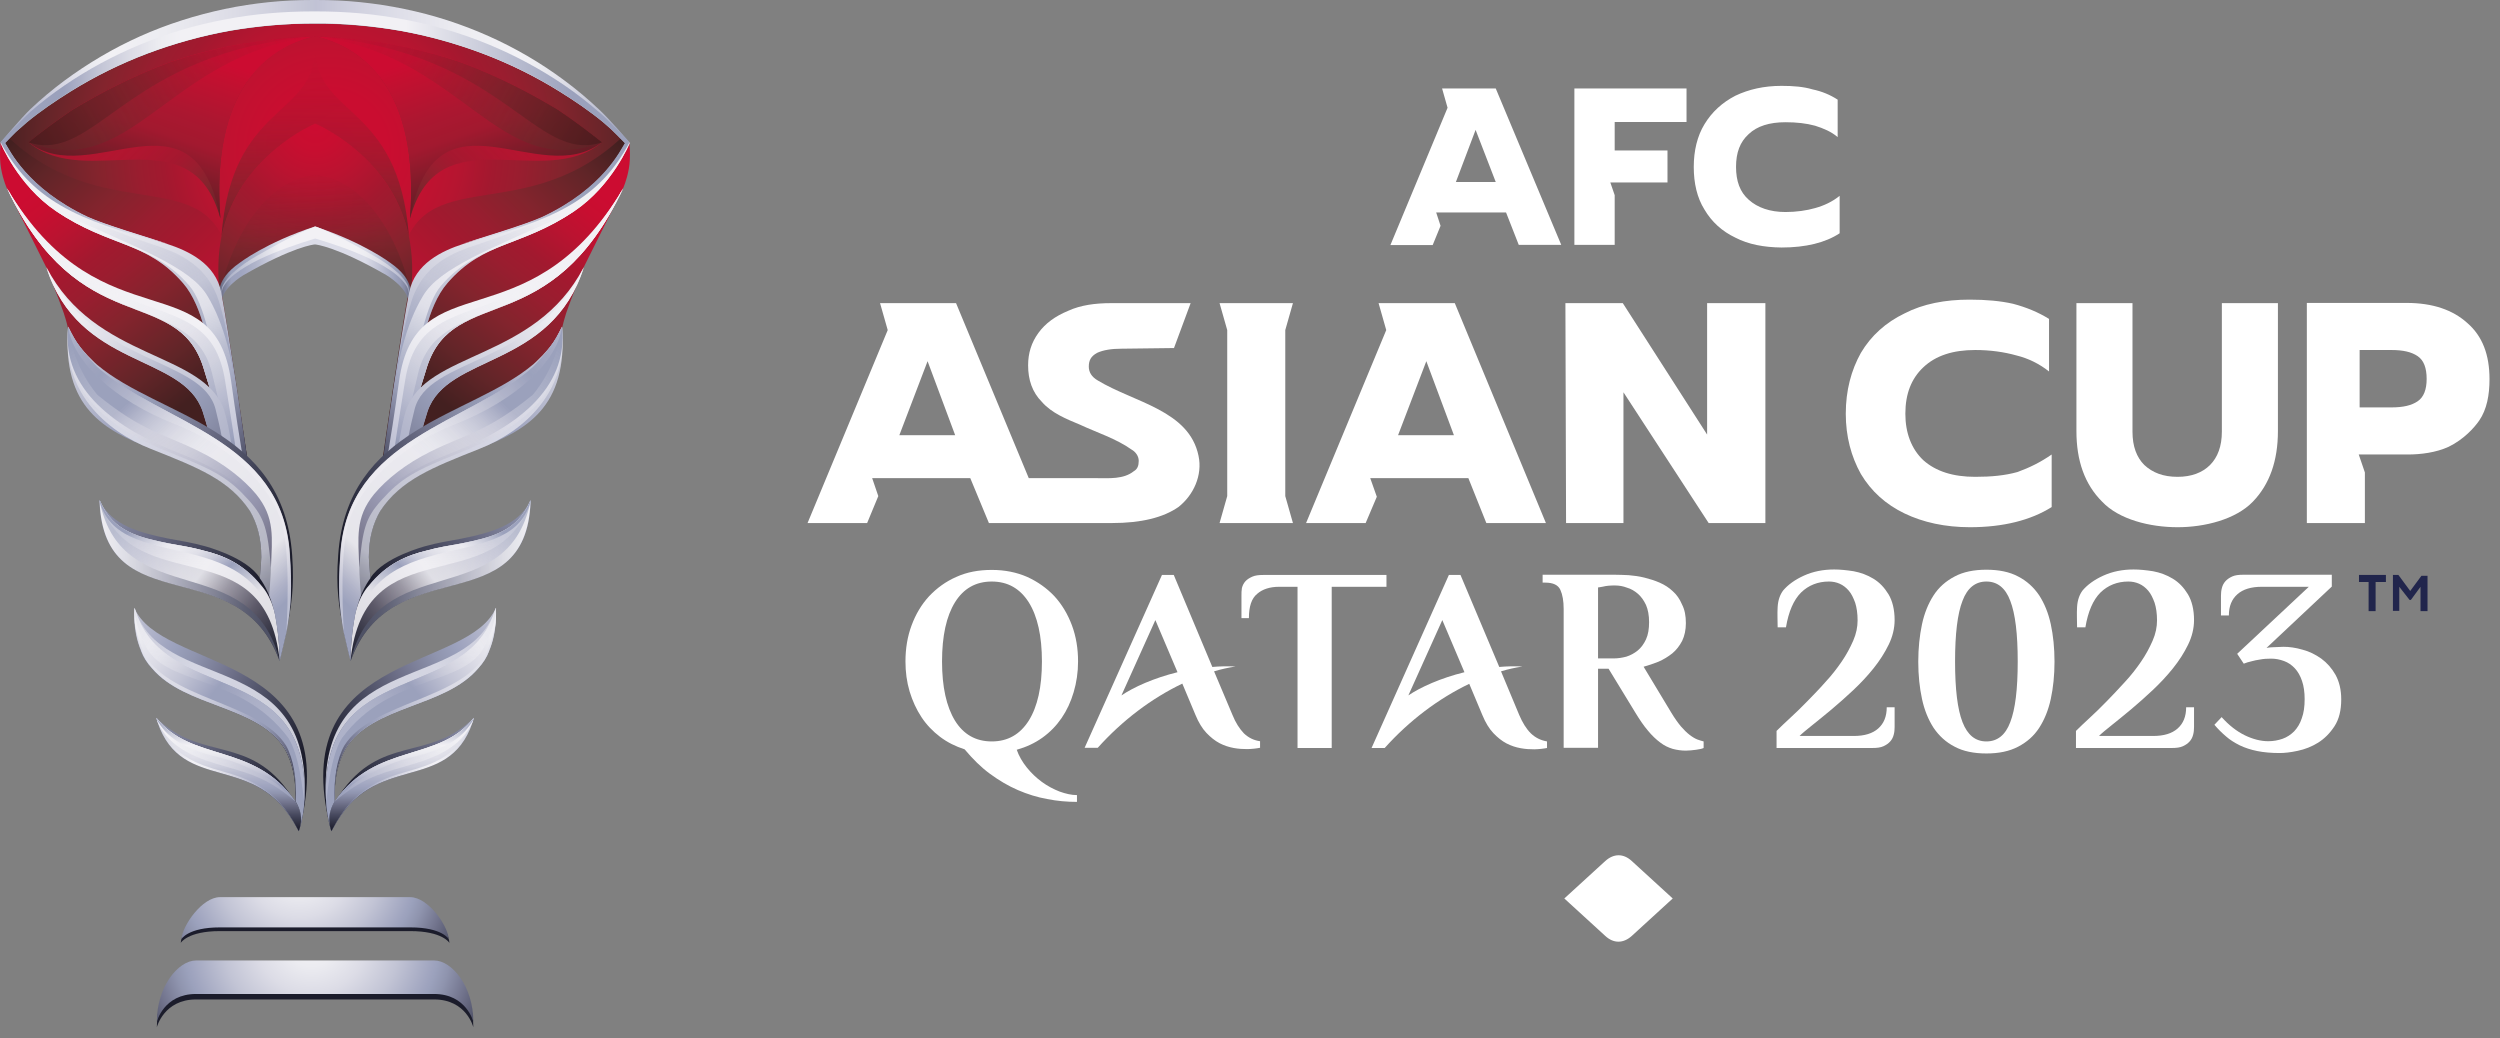 <svg width="183" height="76" viewBox="0 0 183 76" fill="none" xmlns="http://www.w3.org/2000/svg">
<rect x="0" y="0" width="183" height="76" fill="#808080" stroke="none"/>
<path d="M122.444 65.768L119.446 68.51C118.821 69.071 118.115 69.071 117.506 68.51L114.508 65.768L117.506 63.027C118.131 62.465 118.837 62.465 119.446 63.027L122.444 65.768Z" fill="white"/>
<path d="M66.28 48.42C66.28 47.474 66.424 46.593 66.729 45.775C67.033 44.957 67.45 44.252 68.011 43.642C68.573 43.049 69.23 42.568 69.999 42.232C70.769 41.879 71.635 41.718 72.597 41.718C73.559 41.718 74.425 41.895 75.194 42.232C75.964 42.584 76.621 43.049 77.182 43.642C77.728 44.236 78.16 44.957 78.465 45.775C78.77 46.593 78.914 47.474 78.914 48.42C78.914 49.206 78.802 49.96 78.593 50.665C78.385 51.37 78.096 51.996 77.712 52.557C77.327 53.118 76.862 53.599 76.301 54C75.739 54.401 75.114 54.689 74.425 54.882C74.585 55.347 74.842 55.78 75.162 56.181C75.483 56.581 75.852 56.934 76.269 57.239C76.685 57.543 77.118 57.768 77.567 57.944C78.016 58.105 78.433 58.201 78.834 58.201V58.698C78.112 58.698 77.375 58.634 76.653 58.489C75.932 58.361 75.21 58.137 74.505 57.832C73.799 57.527 73.126 57.127 72.469 56.645C71.811 56.164 71.202 55.555 70.609 54.85C69.951 54.641 69.342 54.337 68.813 53.936C68.284 53.535 67.819 53.054 67.45 52.493C67.081 51.932 66.793 51.306 66.584 50.617C66.376 49.911 66.28 49.19 66.28 48.42ZM76.269 48.42C76.269 46.561 75.948 45.118 75.306 44.091C74.665 43.081 73.767 42.568 72.597 42.568C71.427 42.568 70.529 43.081 69.903 44.091C69.278 45.102 68.957 46.544 68.957 48.42C68.957 50.28 69.278 51.723 69.903 52.749C70.529 53.76 71.427 54.273 72.597 54.273C73.767 54.273 74.665 53.76 75.306 52.749C75.948 51.723 76.269 50.28 76.269 48.42Z" fill="white"/>
<path d="M101.489 42.087V42.953H97.481V54.753H94.979V42.953H93.632C92.959 42.953 92.414 43.129 92.029 43.466C91.612 43.803 91.42 44.396 91.42 45.246H90.875V43.61C90.875 43.418 90.875 43.225 90.907 43.049C90.955 42.857 91.035 42.696 91.163 42.552C91.292 42.408 91.452 42.312 91.66 42.215C91.869 42.119 92.141 42.087 92.478 42.087H101.489Z" fill="white"/>
<path d="M117.746 48.949H116.977V54.737H114.46V44.572C114.46 43.995 114.379 43.53 114.219 43.177C114.059 42.825 113.69 42.648 113.113 42.648H112.92V42.071H118.211C118.516 42.071 118.853 42.087 119.221 42.103C119.59 42.135 119.975 42.183 120.36 42.279C120.745 42.376 121.113 42.488 121.482 42.648C121.851 42.809 122.172 43.017 122.444 43.274C122.733 43.53 122.957 43.851 123.118 44.236C123.326 44.636 123.406 45.085 123.406 45.614C123.406 46.111 123.31 46.544 123.134 46.913C122.941 47.282 122.701 47.587 122.412 47.827C122.107 48.068 121.771 48.276 121.402 48.436C121.033 48.581 120.664 48.709 120.312 48.805L122.332 52.156C122.572 52.557 122.813 52.894 123.037 53.166C123.262 53.423 123.47 53.631 123.679 53.791C123.887 53.952 124.08 54.064 124.24 54.128C124.416 54.192 124.577 54.24 124.705 54.272V54.753C124.609 54.801 124.416 54.85 124.16 54.882C123.903 54.914 123.647 54.946 123.406 54.946C123.069 54.946 122.749 54.898 122.444 54.818C122.124 54.721 121.819 54.577 121.53 54.353C121.226 54.128 120.921 53.84 120.632 53.487C120.328 53.134 120.023 52.685 119.702 52.156L117.746 48.949ZM118.227 42.857C118.067 42.857 117.923 42.857 117.762 42.873C117.602 42.889 117.474 42.905 117.362 42.937C117.217 42.969 117.089 42.985 116.977 43.001V48.196H118.131C118.436 48.196 118.74 48.148 119.045 48.068C119.35 47.971 119.622 47.827 119.879 47.619C120.135 47.41 120.328 47.138 120.488 46.801C120.648 46.448 120.713 46.031 120.713 45.534C120.713 45.037 120.632 44.62 120.488 44.284C120.328 43.947 120.135 43.674 119.895 43.466C119.654 43.258 119.382 43.097 119.093 43.017C118.805 42.905 118.516 42.857 118.227 42.857Z" fill="white"/>
<path d="M130.044 54.753V53.503C130.317 53.23 130.653 52.91 131.054 52.541C131.455 52.172 131.872 51.771 132.305 51.322C132.738 50.873 133.186 50.424 133.619 49.927C134.068 49.446 134.453 48.949 134.806 48.436C135.159 47.923 135.431 47.41 135.656 46.897C135.88 46.384 135.976 45.887 135.976 45.406C135.976 44.909 135.912 44.476 135.8 44.123C135.672 43.771 135.527 43.466 135.335 43.242C135.143 43.017 134.918 42.841 134.662 42.728C134.405 42.616 134.148 42.568 133.876 42.568C133.074 42.568 132.385 42.841 131.84 43.37C131.295 43.915 130.926 44.765 130.733 45.919H130.124C130.124 45.438 130.092 44.941 130.124 44.428C130.156 43.915 130.3 43.53 130.525 43.225C130.878 42.809 131.375 42.44 132.048 42.135C132.722 41.831 133.459 41.686 134.261 41.686C134.694 41.686 135.175 41.734 135.688 41.815C136.201 41.911 136.682 42.087 137.131 42.36C137.58 42.632 137.932 43.001 138.237 43.498C138.526 43.979 138.686 44.62 138.686 45.39C138.686 45.983 138.542 46.593 138.253 47.186C137.964 47.779 137.596 48.356 137.147 48.917C136.698 49.478 136.201 50.008 135.656 50.521C135.11 51.034 134.581 51.499 134.068 51.932C133.555 52.364 133.09 52.733 132.673 53.07C132.257 53.407 131.936 53.663 131.727 53.872H135.704C136.473 53.872 137.067 53.695 137.483 53.327C137.9 52.958 138.109 52.445 138.109 51.771H138.686V53.214C138.686 53.407 138.67 53.599 138.622 53.775C138.574 53.968 138.493 54.128 138.365 54.272C138.237 54.417 138.077 54.529 137.868 54.625C137.66 54.721 137.387 54.753 137.05 54.753H130.044Z" fill="white"/>
<path d="M145.404 41.703C146.318 41.703 147.103 41.863 147.729 42.2C148.354 42.52 148.867 42.985 149.268 43.578C149.653 44.172 149.941 44.877 150.118 45.695C150.294 46.513 150.39 47.426 150.39 48.437C150.39 49.431 150.294 50.345 150.118 51.162C149.941 51.98 149.653 52.685 149.268 53.279C148.883 53.872 148.37 54.321 147.729 54.657C147.087 54.994 146.318 55.154 145.404 55.154C144.49 55.154 143.704 54.994 143.079 54.657C142.454 54.337 141.941 53.872 141.54 53.279C141.155 52.685 140.866 51.98 140.69 51.162C140.514 50.345 140.417 49.431 140.417 48.437C140.417 47.443 140.514 46.529 140.69 45.695C140.866 44.877 141.155 44.172 141.54 43.578C141.925 42.985 142.438 42.536 143.079 42.2C143.704 41.863 144.49 41.703 145.404 41.703ZM145.404 42.568C144.602 42.568 144.009 43.033 143.656 43.979C143.287 44.925 143.111 46.4 143.111 48.421C143.111 50.441 143.287 51.916 143.656 52.862C144.025 53.808 144.602 54.273 145.404 54.273C146.205 54.273 146.799 53.808 147.151 52.862C147.52 51.916 147.697 50.441 147.697 48.421C147.697 46.4 147.52 44.925 147.151 43.979C146.799 43.033 146.205 42.568 145.404 42.568Z" fill="white"/>
<path d="M165.558 42.953C164.788 42.953 164.195 43.129 163.778 43.498C163.361 43.867 163.153 44.38 163.153 45.053H162.575V43.61C162.575 43.418 162.592 43.226 162.64 43.049C162.688 42.857 162.768 42.697 162.896 42.552C163.024 42.408 163.185 42.296 163.393 42.2C163.602 42.103 163.874 42.071 164.211 42.071H170.688V42.937L165.91 47.426C166.087 47.394 166.247 47.378 166.359 47.378C166.488 47.378 166.616 47.362 166.76 47.362C166.904 47.362 167.033 47.346 167.145 47.346C167.578 47.346 168.043 47.41 168.54 47.555C169.037 47.683 169.486 47.907 169.919 48.212C170.336 48.517 170.688 48.917 170.961 49.398C171.233 49.895 171.378 50.489 171.378 51.194C171.378 51.996 171.217 52.653 170.881 53.166C170.544 53.679 170.143 54.08 169.678 54.369C169.213 54.657 168.716 54.85 168.187 54.962C167.674 55.074 167.225 55.122 166.872 55.122C166.263 55.122 165.718 55.074 165.237 54.978C164.756 54.882 164.323 54.737 163.954 54.561C163.57 54.369 163.233 54.16 162.944 53.904C162.64 53.647 162.367 53.375 162.094 53.054L162.624 52.493C163.153 53.086 163.73 53.535 164.323 53.824C164.916 54.112 165.494 54.257 166.039 54.257C166.407 54.257 166.76 54.192 167.081 54.08C167.401 53.968 167.69 53.776 167.931 53.535C168.171 53.279 168.363 52.974 168.492 52.573C168.636 52.188 168.7 51.723 168.7 51.178C168.7 50.665 168.636 50.216 168.508 49.847C168.38 49.463 168.203 49.158 167.979 48.917C167.754 48.677 167.498 48.501 167.193 48.388C166.888 48.276 166.584 48.212 166.247 48.212C165.959 48.212 165.686 48.228 165.445 48.276C165.205 48.308 164.997 48.356 164.82 48.404C164.596 48.453 164.403 48.517 164.243 48.581L163.762 47.859L169.005 42.953H165.558Z" fill="white"/>
<path d="M112.055 53.679C111.718 53.343 111.445 52.894 111.205 52.332L109.874 49.142C110.403 48.981 110.916 48.869 111.445 48.789C110.868 48.757 110.291 48.773 109.746 48.821L106.908 42.087H106.058L100.398 54.753H101.36C103.156 52.749 105.305 51.13 107.549 50.056L108.511 52.348C108.736 52.894 109.008 53.343 109.313 53.663C109.618 53.984 109.938 54.24 110.275 54.417C110.612 54.593 110.964 54.705 111.317 54.769C111.67 54.834 111.99 54.85 112.311 54.85C112.455 54.85 112.616 54.834 112.808 54.818C113.001 54.801 113.129 54.769 113.241 54.753V54.272C112.776 54.192 112.391 54 112.055 53.679ZM103.092 50.905L105.577 45.39L107.197 49.206C105.449 49.639 103.99 50.296 103.092 50.905Z" fill="white"/>
<path d="M101.362 54.736V54.753H101.344L101.362 54.736Z" fill="white"/>
<path d="M91.051 53.679C90.73 53.343 90.442 52.894 90.217 52.333L88.87 49.142C89.4 48.982 89.913 48.869 90.442 48.789C89.865 48.757 89.287 48.773 88.742 48.821L85.92 42.087H85.055L79.395 54.737H80.357C82.153 52.733 84.301 51.114 86.546 50.04L87.508 52.333C87.732 52.878 88.005 53.327 88.309 53.647C88.614 53.968 88.935 54.224 89.271 54.401C89.608 54.577 89.961 54.689 90.313 54.754C90.666 54.818 90.987 54.834 91.308 54.834C91.452 54.834 91.612 54.818 91.805 54.802C91.997 54.786 92.125 54.754 92.237 54.737V54.257C91.772 54.192 91.388 54 91.051 53.679ZM82.088 50.906L84.573 45.39L86.193 49.206C84.445 49.639 82.986 50.296 82.088 50.906Z" fill="white"/>
<path d="M151.961 54.753V53.503C152.234 53.23 152.571 52.91 152.972 52.541C153.372 52.172 153.789 51.771 154.222 51.322C154.655 50.873 155.088 50.424 155.537 49.927C155.986 49.446 156.371 48.949 156.723 48.436C157.076 47.923 157.349 47.41 157.573 46.897C157.798 46.384 157.894 45.887 157.894 45.406C157.894 44.909 157.83 44.476 157.717 44.123C157.589 43.771 157.445 43.466 157.252 43.242C157.06 43.017 156.836 42.841 156.579 42.728C156.322 42.616 156.066 42.568 155.793 42.568C154.992 42.568 154.302 42.841 153.757 43.37C153.212 43.915 152.843 44.765 152.651 45.919H152.042C152.042 45.438 152.01 44.941 152.042 44.428C152.074 43.915 152.218 43.53 152.442 43.225C152.795 42.809 153.292 42.44 153.966 42.135C154.639 41.831 155.377 41.686 156.178 41.686C156.611 41.686 157.092 41.734 157.605 41.815C158.118 41.911 158.599 42.087 159.048 42.36C159.497 42.632 159.85 43.001 160.154 43.498C160.443 43.979 160.603 44.62 160.603 45.39C160.603 45.983 160.459 46.593 160.17 47.186C159.882 47.779 159.513 48.356 159.064 48.917C158.615 49.478 158.118 50.008 157.573 50.521C157.028 51.034 156.499 51.499 155.986 51.932C155.473 52.364 155.008 52.733 154.591 53.07C154.174 53.407 153.853 53.663 153.645 53.872H157.621C158.391 53.872 158.984 53.695 159.401 53.327C159.818 52.958 160.026 52.445 160.026 51.771H160.603V53.214C160.603 53.407 160.587 53.599 160.539 53.775C160.491 53.968 160.411 54.128 160.283 54.272C160.154 54.417 159.994 54.529 159.786 54.625C159.577 54.721 159.305 54.753 158.968 54.753H151.961Z" fill="white"/>
<path d="M175.611 44.717H175.162V42.087H175.563L176.428 43.258L177.246 42.151H177.695V44.733H177.182V42.953L176.476 43.915H176.38L175.627 42.953V44.717H175.611ZM173.895 42.6V44.733H173.382V42.6H172.677V42.087H174.649V42.6H173.895Z" fill="#21254C"/>
<path d="M94.643 22.19H89.272L89.833 24.162V36.315L89.272 38.287H94.643L94.082 36.315V24.162L94.643 22.19Z" fill="white"/>
<path d="M129.226 38.287V22.19H124.961V31.81L118.789 22.19H114.588L114.636 38.287H118.837V28.715L125.074 38.287H129.226Z" fill="white"/>
<path d="M100.912 22.19L101.473 24.162L95.605 38.287H99.966L100.783 36.363L100.302 35.001H107.485L108.8 38.287H113.161L106.491 22.19H100.912ZM102.338 31.858L104.407 26.439L106.427 31.858H102.338Z" fill="white"/>
<path d="M80.357 27.85C79.908 27.593 79.7 27.24 79.7 26.84C79.7 26.391 79.844 26.086 80.309 25.829C80.758 25.621 81.367 25.525 82.088 25.525L85.936 25.477L87.155 22.19H81.335C80.165 22.19 79.106 22.334 78.192 22.751C77.23 23.152 76.525 23.665 76.012 24.37C75.499 25.076 75.258 25.846 75.258 26.743C75.258 27.802 75.563 28.715 76.268 29.421C76.974 30.239 78.096 30.688 79.058 31.088C80.261 31.65 81.72 32.114 82.842 32.916C83.099 33.06 83.355 33.365 83.355 33.734C83.355 34.087 83.259 34.343 83.002 34.487C82.249 35.097 81.175 35.001 80.261 35.001H75.306L69.983 22.19H64.42L64.981 24.162L59.113 38.287H63.474L64.291 36.315L63.843 35.001H71.025L72.388 38.287H81.399C83.531 38.287 85.151 37.886 86.257 37.117C87.363 36.251 88.037 34.792 87.732 33.365C87.043 30.03 83.034 29.469 80.357 27.85ZM65.831 31.858L67.899 26.439L69.919 31.858H65.831Z" fill="white"/>
<path d="M159.401 38.592C161.373 38.592 163.65 38.031 164.916 36.716C166.135 35.45 166.744 33.734 166.744 31.553V22.19H162.64V31.602C162.64 32.66 162.335 33.477 161.774 34.039C161.213 34.6 160.411 34.904 159.401 34.904C158.343 34.904 157.573 34.6 156.964 34.039C156.403 33.477 156.098 32.676 156.098 31.602V22.19H151.994V31.553C151.994 33.734 152.603 35.45 153.87 36.716C155.104 38.031 157.381 38.592 159.401 38.592Z" fill="white"/>
<path d="M181.479 30.784C182.04 29.966 182.232 28.908 182.232 27.753C182.232 25.974 181.719 24.611 180.613 23.649C179.555 22.687 178.08 22.174 176.156 22.174H168.861V38.287H173.109V34.584L172.66 33.269H176.252C177.214 33.269 178.32 33.125 179.234 32.708C180.356 32.163 181.126 31.297 181.479 30.784ZM176.973 29.373C176.525 29.677 175.915 29.822 175.049 29.822H172.725V25.621H175.049C175.915 25.621 176.525 25.765 176.973 26.07C177.422 26.375 177.631 26.936 177.631 27.738C177.631 28.507 177.422 29.068 176.973 29.373Z" fill="white"/>
<path d="M139.408 37.582C138.045 36.925 136.97 35.963 136.217 34.696C135.511 33.429 135.111 31.954 135.111 30.287C135.111 28.571 135.511 27.096 136.217 25.83C136.97 24.563 138.045 23.601 139.408 22.944C140.77 22.238 142.39 21.933 144.169 21.933C145.388 21.933 146.446 22.03 147.36 22.238C148.322 22.495 149.188 22.847 149.989 23.344V27.192C149.284 26.631 148.466 26.23 147.617 26.022C146.703 25.765 145.693 25.621 144.586 25.621C142.967 25.621 141.7 26.022 140.786 26.888C139.921 27.705 139.472 28.812 139.472 30.287C139.472 31.698 139.921 32.868 140.786 33.686C141.7 34.504 142.967 34.904 144.586 34.904C145.757 34.904 146.767 34.808 147.681 34.552C148.563 34.231 149.38 33.83 150.182 33.269V37.117C148.659 38.079 146.639 38.592 144.201 38.592C142.39 38.592 140.77 38.239 139.408 37.582Z" fill="white"/>
<path d="M123.454 8.93V6.477H115.245V17.925H118.195V14.286L117.875 13.356H122.06V11.015H118.195V8.93H123.454Z" fill="white"/>
<path d="M127.03 17.396C126.052 16.931 125.298 16.242 124.769 15.344C124.224 14.478 123.983 13.404 123.983 12.217C123.983 11.031 124.24 9.957 124.769 9.091C125.314 8.193 126.068 7.504 127.03 7.007C128.008 6.542 129.114 6.285 130.413 6.285C131.279 6.285 132.032 6.349 132.673 6.542C133.363 6.686 133.972 6.942 134.517 7.295V10.037C134.052 9.636 133.475 9.396 132.866 9.203C132.225 9.027 131.503 8.947 130.701 8.947C129.515 8.947 128.617 9.235 128.008 9.812C127.366 10.39 127.078 11.175 127.078 12.217C127.078 13.26 127.366 14.061 128.008 14.622C128.649 15.2 129.563 15.52 130.701 15.52C131.487 15.52 132.257 15.408 132.866 15.232C133.507 15.055 134.132 14.767 134.662 14.334V17.076C133.619 17.765 132.176 18.118 130.413 18.118C129.114 18.102 127.992 17.893 127.03 17.396Z" fill="white"/>
<path d="M114.283 17.925L109.489 6.477H105.561L105.962 7.888L101.777 17.941H104.872L105.449 16.53L105.128 15.552H110.243L111.173 17.925H114.283ZM106.571 13.323L108.014 9.507L109.489 13.323H106.571Z" fill="white"/>
<path d="M1.235 9.62C0.995 9.861 0.69 10.165 0.514 10.342C0.642 10.213 0.754 10.085 0.882 9.957C0.947 9.893 0.995 9.845 1.059 9.78C1.075 9.764 1.091 9.748 1.107 9.732C1.155 9.7 1.203 9.652 1.235 9.62Z" fill="url(#paint0_linear_14_616)"/>
<path d="M30.015 21.052C29.902 20.587 29.566 19.945 28.572 19.24C28.572 19.24 26.648 17.749 23.056 16.578C19.465 17.765 17.541 19.24 17.541 19.24C16.547 19.929 16.194 20.587 16.098 21.052C15.537 19.176 13.677 18.326 12.25 17.845C10.727 17.348 7.632 16.45 6.414 15.873C1.94 13.789 0.674 10.935 0.369 10.47C0.369 10.47 0.401 10.438 0.433 10.406C0.449 10.39 0.449 10.39 0.465 10.374C0.481 10.358 0.497 10.341 0.513 10.325C0.642 10.197 0.754 10.069 0.882 9.941C0.946 9.877 0.994 9.828 1.059 9.764C1.075 9.748 1.091 9.732 1.107 9.716C1.139 9.684 1.187 9.636 1.219 9.604C1.235 9.588 1.251 9.572 1.283 9.556C1.299 9.54 1.315 9.524 1.347 9.508C1.379 9.476 1.395 9.46 1.427 9.444C1.604 9.283 1.796 9.123 1.972 8.963C2.983 8.129 4.073 7.391 5.179 6.702C6.959 5.596 8.851 4.666 10.807 3.928C12.763 3.191 14.783 2.63 16.851 2.261C18.904 1.908 20.988 1.716 23.072 1.732C25.157 1.732 27.241 1.908 29.293 2.261C31.345 2.63 33.366 3.191 35.338 3.928C37.294 4.666 39.186 5.596 40.965 6.702C42.072 7.391 43.162 8.129 44.172 8.963C44.364 9.123 44.541 9.283 44.717 9.444C44.733 9.46 44.765 9.492 44.797 9.508C44.813 9.524 44.829 9.524 44.829 9.54C44.829 9.54 44.829 9.54 44.846 9.556C44.861 9.572 44.877 9.588 44.91 9.604L44.926 9.62C44.974 9.668 45.022 9.7 45.054 9.748C45.134 9.812 45.198 9.893 45.262 9.957C45.294 9.989 45.327 10.021 45.358 10.053C45.391 10.085 45.423 10.117 45.455 10.149L45.471 10.165C45.519 10.213 45.567 10.277 45.631 10.325L45.647 10.341C45.663 10.358 45.663 10.358 45.679 10.374C45.727 10.422 45.743 10.438 45.743 10.438C45.439 10.903 44.172 13.741 39.699 15.841C38.48 16.402 35.386 17.316 33.863 17.813C32.436 18.31 30.576 19.16 30.015 21.052Z" fill="url(#paint1_radial_14_616)"/>
<path d="M45.647 10.373C45.487 10.213 45.182 9.892 44.91 9.636C44.958 9.684 45.006 9.716 45.038 9.764C45.118 9.828 45.182 9.908 45.246 9.972C45.278 10.005 45.31 10.037 45.343 10.069C45.375 10.101 45.407 10.133 45.439 10.165L45.455 10.181C45.503 10.229 45.551 10.293 45.615 10.341C45.631 10.357 45.647 10.373 45.647 10.373Z" fill="url(#paint2_linear_14_616)"/>
<path d="M18.102 33.574C18.038 33.51 18.038 33.51 18.102 33.574C17.99 32.756 16.707 24.002 16.21 21.404C15.793 19.288 13.789 18.358 12.266 17.861C10.743 17.364 7.648 16.466 6.43 15.889C1.957 13.805 0.69 10.951 0.385 10.486C0.257 10.47 0.049 10.438 0.049 10.438C0.049 10.438 -0.08 11.448 0.081 12.346C0.241 13.243 0.514 13.805 0.514 13.805L3.383 19.561C3.383 19.561 4.378 22.062 4.666 22.912C4.955 23.777 4.987 24.13 4.987 24.13C5.115 24.403 5.259 24.659 5.388 24.916C5.901 25.846 7.087 26.888 7.087 26.888C9.268 28.732 12.426 29.838 15.216 31.473L18.102 33.574Z" fill="url(#paint3_linear_14_616)"/>
<path d="M30.896 31.473C33.686 29.822 36.845 28.716 39.025 26.888C39.025 26.888 40.228 25.846 40.725 24.916C40.869 24.659 41.014 24.403 41.126 24.13C41.126 24.13 41.174 23.777 41.446 22.912C41.735 22.046 42.729 19.561 42.729 19.561L45.599 13.805C45.599 13.805 45.872 13.243 46.032 12.346C46.192 11.448 46.064 10.438 46.064 10.438C46.064 10.438 45.855 10.47 45.727 10.486C45.423 10.951 44.156 13.789 39.683 15.889C38.464 16.45 35.37 17.364 33.847 17.861C32.323 18.358 30.319 19.288 29.902 21.404C29.389 24.018 28.123 32.756 28.011 33.574C28.075 33.526 28.075 33.526 28.011 33.574L30.896 31.473Z" fill="url(#paint4_linear_14_616)"/>
<path d="M29.181 20.074C29.838 20.651 30.111 21.196 29.999 21.853C30.624 19.753 31.522 18.839 33.638 18.214C35.755 17.588 43.002 15.953 45.824 10.502C45.824 10.502 45.695 10.421 45.423 10.149C37.903 17.059 30.111 11.255 29.181 20.074Z" fill="url(#paint5_linear_14_616)"/>
<path d="M16.948 20.074C16.29 20.651 16.018 21.196 16.13 21.853C15.505 19.753 14.607 18.839 12.491 18.214C10.374 17.588 3.127 15.953 0.305 10.502C0.305 10.502 0.433 10.421 0.706 10.149C8.242 17.059 16.034 11.255 16.948 20.074Z" fill="url(#paint6_linear_14_616)"/>
<path d="M29.919 17.236C28.636 11.351 23.072 9.043 23.072 9.043C23.072 9.043 17.509 11.351 16.226 17.236C15.954 18.55 15.889 20.138 16.13 21.853C16.162 19.689 20.619 17.925 23.072 17.107C25.525 17.925 29.999 19.593 30.031 21.773C30.271 20.058 30.191 18.55 29.919 17.236Z" fill="url(#paint7_radial_14_616)"/>
<path d="M23.073 3.447C23.073 3.559 23.073 3.655 23.073 3.768C23.073 3.672 23.073 3.559 23.073 3.447C23.073 8.674 16.948 7.423 16.21 17.3C17.461 11.367 23.073 9.043 23.073 9.043C23.073 9.043 28.684 11.367 29.935 17.3C29.181 7.423 23.073 8.674 23.073 3.447Z" fill="url(#paint8_linear_14_616)"/>
<path opacity="0.63" d="M23.088 12.81C18.824 13.211 16.563 18.807 16.146 21.42C16.563 19.529 20.715 17.909 23.072 17.123C25.526 17.941 29.935 19.673 30.031 21.661C30.031 21.629 30.031 21.597 30.047 21.565C29.694 19.015 27.417 13.211 23.088 12.81Z" fill="url(#paint9_linear_14_616)"/>
<path d="M5.291 8.049C7.36 6.798 9.765 5.547 12.394 4.569C15.312 3.575 18.791 2.822 23.056 2.661C19.561 3.463 15.425 6.558 16.13 15.985C14.046 8.337 6.366 14.029 2.101 10.422C2.902 9.764 3.993 8.93 5.291 8.049Z" fill="url(#paint10_linear_14_616)"/>
<path d="M5.291 8.049C7.36 6.798 9.765 5.547 12.394 4.569C15.312 3.575 18.791 2.822 23.056 2.661C19.561 3.463 15.425 6.558 16.13 15.985C14.206 5.868 6.67 13.981 2.101 10.422C2.902 9.764 3.993 8.93 5.291 8.049Z" fill="url(#paint11_linear_14_616)"/>
<path d="M5.292 8.049C7.36 6.798 9.765 5.547 12.394 4.569C15.312 3.575 18.792 2.822 23.056 2.661C12.25 3.976 9.733 13.34 2.085 10.421C2.903 9.764 3.993 8.93 5.292 8.049Z" fill="url(#paint12_linear_14_616)"/>
<path d="M5.292 8.049C7.36 6.798 9.765 5.548 12.394 4.57C15.312 3.576 18.792 2.822 23.056 2.662C9.22 3.752 7.071 12.025 2.085 10.422C2.903 9.764 3.993 8.931 5.292 8.049Z" fill="url(#paint13_linear_14_616)"/>
<path d="M40.853 8.049C38.785 6.798 36.38 5.547 33.751 4.569C30.832 3.575 27.353 2.822 23.088 2.661C26.584 3.463 30.72 6.558 30.015 15.985C32.099 8.337 39.779 14.029 44.044 10.422C43.242 9.764 42.152 8.93 40.853 8.049Z" fill="url(#paint14_linear_14_616)"/>
<path d="M40.853 8.049C38.785 6.798 36.38 5.547 33.751 4.569C30.832 3.575 27.353 2.822 23.088 2.661C26.584 3.463 30.72 6.558 30.015 15.985C31.939 5.868 39.474 13.981 44.044 10.422C43.242 9.764 42.152 8.93 40.853 8.049Z" fill="url(#paint15_linear_14_616)"/>
<path d="M40.853 8.049C38.785 6.798 36.38 5.547 33.751 4.569C30.832 3.575 27.353 2.822 23.088 2.661C33.895 3.976 36.412 13.34 44.06 10.421C43.242 9.764 42.152 8.93 40.853 8.049Z" fill="url(#paint16_linear_14_616)"/>
<path d="M40.853 8.049C38.785 6.798 36.38 5.548 33.751 4.57C30.832 3.576 27.353 2.822 23.088 2.662C36.925 3.752 39.074 12.025 44.06 10.422C43.242 9.764 42.152 8.931 40.853 8.049Z" fill="url(#paint17_linear_14_616)"/>
<path d="M30.015 21.725C29.999 21.789 29.919 22.286 29.902 22.35C30.063 21.18 28.283 20.138 28.283 20.138C24.66 18.053 23.12 17.893 23.056 17.893C22.976 17.893 21.453 18.053 17.829 20.138C17.829 20.138 16.05 21.164 16.21 22.35C16.194 22.286 16.114 21.789 16.098 21.725C16.082 21.645 15.697 20.523 17.541 19.24C17.541 19.24 19.465 17.749 23.056 16.578C26.648 17.765 28.572 19.24 28.572 19.24C30.416 20.523 30.031 21.645 30.015 21.725Z" fill="url(#paint18_linear_14_616)"/>
<path d="M29.951 21.741C29.935 21.452 29.902 21.148 29.742 20.907C29.55 20.603 29.277 20.33 29.005 20.106C28.427 19.641 27.786 19.288 27.129 18.967C25.83 18.342 24.467 17.877 23.072 17.46C21.694 17.877 20.315 18.358 19.016 18.967C18.359 19.288 17.701 19.657 17.14 20.106C16.852 20.33 16.595 20.603 16.402 20.907C16.242 21.148 16.21 21.452 16.194 21.741C16.194 21.468 16.194 21.1 16.338 20.859C16.515 20.522 16.771 20.234 17.044 19.977C17.605 19.464 18.23 19.047 18.888 18.679C20.202 17.941 21.581 17.139 22.992 16.61L23.088 16.578L23.185 16.61C24.579 17.139 25.974 17.941 27.289 18.679C27.947 19.047 28.572 19.464 29.133 19.977C29.405 20.234 29.662 20.522 29.838 20.859C29.951 21.1 29.951 21.468 29.951 21.741Z" fill="url(#paint19_linear_14_616)"/>
<path d="M18.102 33.574C17.589 33.077 17.028 32.644 16.434 32.243C16.338 31.666 15.601 27.289 15.473 26.567C15.328 25.798 14.927 22.479 13.388 20.715C10.695 17.605 8.065 18.118 4.105 15.456C1.315 13.58 0.032 10.438 0.032 10.438C0.032 10.438 0.241 10.47 0.369 10.486C0.674 10.951 1.94 13.789 6.414 15.889C7.632 16.45 10.727 17.364 12.25 17.861C13.773 18.358 15.777 19.288 16.194 21.404C16.707 24.002 17.974 32.756 18.102 33.574Z" fill="url(#paint20_linear_14_616)"/>
<path d="M18.102 33.574C17.589 33.077 17.028 32.644 16.434 32.243C16.338 31.666 15.601 27.289 15.473 26.567C15.328 25.798 14.927 22.479 13.388 20.715C10.695 17.605 8.065 18.118 4.105 15.456C1.315 13.58 0.032 10.438 0.032 10.438C0.032 10.438 1.94 13.965 6.414 16.065C7.632 16.627 9.749 17.428 11.272 17.925C12.795 18.422 14.879 19.208 15.841 21.549C16.37 22.815 16.916 25.798 17.316 28.459C17.717 30.944 18.038 33.173 18.102 33.574Z" fill="url(#paint21_linear_14_616)"/>
<path d="M18.102 33.574C17.589 33.077 17.028 32.644 16.434 32.243C16.386 32.002 16.258 30.335 16.002 28.347C15.633 25.541 14.927 22.158 13.869 20.924C11.191 17.797 8.065 18.118 4.121 15.456C10.374 18.262 13.965 19.609 15.184 21.661C16.434 23.745 17.044 26.359 17.621 30.335C17.861 31.986 18.054 33.269 18.102 33.574Z" fill="url(#paint22_linear_14_616)"/>
<path d="M17.733 33.237C17.268 32.836 16.771 32.467 16.258 32.114C16.114 31.537 15.97 30.864 15.825 30.094C15.489 28.844 15.152 27.721 14.864 26.823C12.875 20.779 5.805 25.044 0.514 13.788C0.626 13.965 0.722 14.141 0.834 14.318C7.648 25.156 15.697 19.24 16.916 27.882C17.268 30.399 17.541 32.099 17.733 33.237Z" fill="url(#paint23_linear_14_616)"/>
<path d="M17.252 32.836C16.932 32.58 16.595 32.339 16.258 32.115C16.114 31.538 15.97 30.864 15.825 30.095C15.489 28.844 15.152 27.722 14.864 26.824C12.875 20.779 5.805 25.044 0.514 13.789C0.626 13.965 0.738 14.141 0.834 14.318C7.632 25.397 15.296 20.202 16.483 27.914C16.82 30.095 16.932 30.64 17.252 32.836Z" fill="url(#paint24_linear_14_616)"/>
<path d="M16.675 32.403C16.531 32.307 16.387 32.211 16.258 32.115C16.114 31.538 15.97 30.864 15.825 30.095C15.489 28.844 15.152 27.722 14.864 26.824C12.875 20.779 5.805 25.044 0.514 13.789C0.626 13.965 0.738 14.141 0.818 14.318C5.997 24.9 14.03 21.212 15.521 27.321C16.162 29.95 16.419 31.169 16.675 32.403Z" fill="url(#paint25_linear_14_616)"/>
<path d="M16.948 32.596C16.403 32.195 15.826 31.81 15.248 31.473C15.12 31.024 14.992 30.576 14.848 30.127C13.421 25.862 5.773 27.048 3.4 19.561C6.975 26.455 14.96 25.669 16.419 30.062C16.643 30.8 16.804 31.65 16.948 32.596Z" fill="url(#paint26_linear_14_616)"/>
<path d="M16.258 32.114C15.922 31.89 15.585 31.682 15.232 31.473C15.104 31.024 14.976 30.575 14.831 30.126C13.404 25.861 5.756 27.048 3.384 19.56C6.799 26.84 14.879 26.086 15.793 30.014C15.97 30.768 16.082 31.169 16.258 32.114Z" fill="url(#paint27_linear_14_616)"/>
<path d="M46.08 10.422L45.743 10.47C45.407 10.117 45.054 9.764 44.701 9.428C44.525 9.267 44.332 9.107 44.156 8.947C43.146 8.113 42.056 7.375 40.949 6.686C39.17 5.58 37.278 4.65 35.322 3.912C33.366 3.175 31.346 2.613 29.277 2.245C27.225 1.892 25.141 1.7 23.056 1.716C20.972 1.716 18.888 1.892 16.835 2.245C14.783 2.613 12.763 3.175 10.791 3.912C8.835 4.65 6.943 5.58 5.163 6.686C4.057 7.375 2.967 8.113 1.956 8.947C1.764 9.107 1.588 9.267 1.411 9.428C1.043 9.748 0.69 10.117 0.369 10.47L0.032 10.422C0.049 10.406 1.62 8.562 2.229 7.985C3.015 7.247 3.832 6.558 4.698 5.916C6.43 4.634 8.306 3.527 10.278 2.645C12.25 1.764 14.334 1.106 16.451 0.657C17.509 0.433 18.583 0.273 19.657 0.16C20.731 0.048 21.822 -5.72205e-06 22.896 -5.72205e-06C22.944 -5.72205e-06 22.992 -5.72205e-06 23.024 -5.72205e-06C23.072 -5.72205e-06 23.12 -5.72205e-06 23.152 -5.72205e-06C24.243 -5.72205e-06 25.317 0.048 26.391 0.16C27.465 0.273 28.54 0.433 29.598 0.657C31.714 1.09 33.798 1.764 35.771 2.645C37.743 3.527 39.619 4.618 41.35 5.916C42.216 6.558 43.034 7.247 43.819 7.985C44.493 8.578 46.064 10.406 46.08 10.422Z" fill="url(#paint28_linear_14_616)"/>
<path d="M46.08 10.422L45.743 10.47C45.743 10.47 45.054 9.764 44.701 9.428C44.525 9.267 44.332 9.107 44.156 8.947C43.146 8.113 42.056 7.375 40.949 6.686C39.17 5.58 37.278 4.65 35.322 3.912C33.366 3.175 31.346 2.613 29.277 2.245C27.225 1.892 25.141 1.7 23.056 1.716C20.972 1.716 18.888 1.892 16.835 2.245C14.783 2.613 12.763 3.175 10.791 3.912C8.835 4.65 6.943 5.58 5.163 6.686C4.057 7.375 2.967 8.113 1.956 8.947C1.764 9.107 1.588 9.267 1.411 9.428C1.043 9.748 0.369 10.47 0.369 10.47L0.032 10.422C0.113 10.341 1.636 8.706 2.229 8.177C3.015 7.488 3.832 6.862 4.698 6.269C6.43 5.083 8.306 4.072 10.278 3.255C12.25 2.437 14.334 1.828 16.451 1.427C17.509 1.219 18.583 1.074 19.657 0.978C20.731 0.882 21.822 0.834 22.896 0.834C22.944 0.834 22.992 0.834 23.024 0.834C23.072 0.834 23.12 0.834 23.152 0.834C24.243 0.834 25.317 0.882 26.391 0.978C27.465 1.074 28.54 1.235 29.598 1.427C31.714 1.828 33.798 2.437 35.771 3.255C37.743 4.072 39.619 5.083 41.35 6.269C42.216 6.862 43.034 7.504 43.819 8.177C44.477 8.706 46 10.341 46.08 10.422Z" fill="url(#paint29_linear_14_616)"/>
<path d="M0.049 10.422L0.225 10.438L0.385 10.47C0.69 10.935 1.957 13.773 6.43 15.873C7.648 16.434 10.743 17.348 12.266 17.845C5.452 16.13 2.245 14.526 0.049 10.422Z" fill="url(#paint30_linear_14_616)"/>
<path d="M28.043 33.574C28.556 33.077 29.117 32.644 29.71 32.243C29.806 31.666 30.544 27.289 30.672 26.567C30.817 25.798 31.217 22.479 32.757 20.715C35.45 17.605 38.08 18.118 42.04 15.456C44.83 13.58 46.112 10.438 46.112 10.438C46.112 10.438 45.904 10.47 45.776 10.486C45.471 10.951 44.204 13.789 39.731 15.889C38.513 16.45 35.418 17.364 33.895 17.861C32.372 18.358 30.368 19.288 29.951 21.404C29.422 24.002 28.155 32.756 28.043 33.574Z" fill="url(#paint31_linear_14_616)"/>
<path d="M28.043 33.574C28.556 33.077 29.117 32.644 29.71 32.243C29.806 31.666 30.544 27.289 30.672 26.567C30.817 25.798 31.217 22.479 32.757 20.715C35.45 17.605 38.08 18.118 42.04 15.456C44.83 13.58 46.112 10.438 46.112 10.438C46.112 10.438 44.204 13.965 39.731 16.065C38.513 16.627 36.396 17.428 34.873 17.925C33.35 18.422 31.265 19.208 30.303 21.549C29.774 22.815 29.229 25.798 28.828 28.459C28.412 30.944 28.091 33.173 28.043 33.574Z" fill="url(#paint32_linear_14_616)"/>
<path d="M28.043 33.574C28.556 33.077 29.117 32.644 29.71 32.243C29.758 32.002 29.887 30.335 30.143 28.347C30.512 25.541 31.217 22.158 32.276 20.924C34.953 17.797 38.08 18.118 42.024 15.456C35.771 18.262 32.179 19.609 30.961 21.661C29.71 23.745 29.101 26.359 28.524 30.335C28.283 31.986 28.075 33.269 28.043 33.574Z" fill="url(#paint33_linear_14_616)"/>
<path d="M28.395 33.237C28.86 32.836 29.358 32.467 29.871 32.114C30.015 31.537 30.159 30.864 30.303 30.094C30.64 28.844 30.977 27.721 31.265 26.823C33.254 20.779 40.324 25.044 45.615 13.788C45.503 13.965 45.407 14.141 45.295 14.318C38.48 25.156 30.432 19.24 29.213 27.882C28.86 30.399 28.588 32.099 28.395 33.237Z" fill="url(#paint34_linear_14_616)"/>
<path d="M28.877 32.836C29.197 32.58 29.534 32.339 29.87 32.115C30.015 31.538 30.159 30.864 30.303 30.095C30.64 28.844 30.977 27.722 31.265 26.824C33.254 20.779 40.324 25.044 45.615 13.789C45.503 13.965 45.391 14.141 45.294 14.318C38.496 25.397 30.832 20.202 29.646 27.914C29.309 30.095 29.197 30.64 28.877 32.836Z" fill="url(#paint35_linear_14_616)"/>
<path d="M29.454 32.403C29.598 32.307 29.742 32.211 29.87 32.115C30.015 31.538 30.159 30.864 30.303 30.095C30.64 28.844 30.977 27.722 31.265 26.824C33.254 20.779 40.324 25.044 45.615 13.789C45.503 13.965 45.391 14.141 45.31 14.318C40.132 24.9 32.099 21.212 30.608 27.321C29.983 29.95 29.71 31.169 29.454 32.403Z" fill="url(#paint36_linear_14_616)"/>
<path d="M29.181 32.596C29.726 32.195 30.303 31.81 30.881 31.473C31.009 31.024 31.137 30.576 31.282 30.127C32.709 25.862 40.356 27.048 42.729 19.561C39.154 26.455 31.169 25.669 29.71 30.062C29.486 30.8 29.326 31.65 29.181 32.596Z" fill="url(#paint37_linear_14_616)"/>
<path d="M29.871 32.114C30.207 31.89 30.544 31.682 30.897 31.473C31.025 31.024 31.153 30.575 31.298 30.126C32.724 25.861 40.372 27.048 42.745 19.56C39.33 26.84 31.25 26.086 30.336 30.014C30.159 30.768 30.047 31.169 29.871 32.114Z" fill="url(#paint38_linear_14_616)"/>
<path d="M46.08 10.422L45.904 10.438L45.743 10.47C45.439 10.935 44.172 13.773 39.699 15.873C38.48 16.434 35.386 17.348 33.863 17.845C40.677 16.13 43.9 14.526 46.08 10.422Z" fill="url(#paint39_linear_14_616)"/>
<path d="M16.098 68.157C18.423 68.157 27.706 68.157 30.031 68.157C32.404 68.157 32.901 69.023 32.901 69.023C32.821 67.997 31.33 65.945 30.031 65.945C28.748 65.945 17.381 65.945 16.098 65.945C14.799 65.945 13.308 68.013 13.228 69.023C13.228 69.023 13.725 68.157 16.098 68.157Z" fill="#1B1C2B"/>
<path d="M30.031 65.672C28.732 65.672 17.381 65.672 16.098 65.672C14.799 65.672 13.356 67.741 13.276 68.751C13.276 68.751 13.741 67.885 16.098 67.885C18.439 67.885 27.69 67.885 30.031 67.885C32.404 67.885 32.853 68.751 32.853 68.751C32.773 67.725 31.33 65.672 30.031 65.672Z" fill="url(#paint40_radial_14_616)"/>
<path d="M31.778 70.707C30.496 70.707 15.649 70.707 14.35 70.707C13.052 70.707 11.48 72.615 11.48 75.196C11.48 75.196 11.993 73.16 14.35 73.16C16.691 73.16 29.438 73.16 31.778 73.16C34.151 73.16 34.648 75.196 34.648 75.196C34.648 72.599 33.077 70.707 31.778 70.707Z" fill="#1B1C2B"/>
<path d="M31.778 70.306C30.496 70.306 15.649 70.306 14.35 70.306C13.052 70.306 11.48 72.214 11.48 74.795C11.48 74.795 11.977 72.759 14.35 72.759C16.691 72.759 29.438 72.759 31.778 72.759C34.151 72.759 34.648 74.795 34.648 74.795C34.648 72.198 33.077 70.306 31.778 70.306Z" fill="url(#paint41_radial_14_616)"/>
<path d="M22.223 59.339C22.223 59.339 22.062 60.205 21.934 60.654L21.87 60.846L21.774 60.67C20.251 57.768 18.182 57.175 16.178 56.597C14.254 56.052 12.442 55.523 11.544 52.894L11.432 52.541C14.767 55.796 18.262 53.727 21.277 58.185C21.389 58.329 21.501 58.505 21.613 58.666C21.694 57.03 21.389 55.812 20.844 54.834C18.824 51.579 13.549 51.819 11.095 48.901C10.759 48.533 10.486 48.116 10.31 47.635V47.619C10.037 46.977 9.861 46.208 9.829 45.31C9.813 45.053 9.813 44.781 9.829 44.492C11.785 49.078 24.371 47.651 22.223 59.339Z" fill="url(#paint42_linear_14_616)"/>
<path d="M22.287 58.457C22.239 59.403 22.11 59.948 21.998 60.477C22.126 59.868 21.998 59.259 21.645 58.666C21.726 57.03 21.421 55.812 20.876 54.834C18.856 51.579 13.581 51.819 11.127 48.901C10.791 48.532 10.518 48.116 10.342 47.635V47.619C10.069 46.977 9.893 46.208 9.861 45.31C9.845 45.053 9.845 44.781 9.861 44.492C11.721 50.841 22.864 47.33 22.287 58.457Z" fill="url(#paint43_linear_14_616)"/>
<path d="M21.934 60.654C21.87 60.846 21.87 60.846 21.87 60.846L21.774 60.67C20.25 57.768 18.182 57.175 16.178 56.597C14.254 56.052 12.442 55.523 11.544 52.894L11.432 52.541C13.933 55.796 18.615 54.353 21.581 58.618C21.581 58.618 21.597 58.634 21.613 58.666C22.014 59.323 22.142 59.996 21.934 60.654Z" fill="url(#paint44_linear_14_616)"/>
<path d="M21.934 60.654C21.87 60.846 21.87 60.846 21.87 60.846L21.774 60.67C20.25 57.768 18.31 57.03 16.306 56.469C14.382 55.924 12.683 55.379 11.544 52.894L11.432 52.541C13.933 55.796 18.615 54.353 21.581 58.618C21.581 58.618 21.597 58.634 21.613 58.666C22.046 59.339 22.142 59.996 21.934 60.654Z" fill="url(#paint45_linear_14_616)"/>
<path d="M16.531 56.116C14.607 55.571 12.458 54.866 11.56 52.894L11.448 52.541C13.949 55.796 18.631 54.353 21.597 58.617L21.629 58.666C19.673 57.03 18.535 56.693 16.531 56.116Z" fill="url(#paint46_linear_14_616)"/>
<path d="M20.331 57.431C19.657 56.934 17.685 55.828 16.146 55.475C13.468 54.85 12.17 53.968 11.464 52.637L11.432 52.541C13.933 55.796 18.615 54.353 21.581 58.617C21.581 58.617 21.597 58.633 21.613 58.666C21.293 58.329 20.459 57.543 20.331 57.431Z" fill="url(#paint47_linear_14_616)"/>
<path d="M22.287 58.457C22.255 59.403 22.11 59.948 21.998 60.477C22.126 59.868 21.998 59.259 21.645 58.666C21.726 57.03 21.421 55.812 20.876 54.834C18.856 51.579 13.581 51.819 11.127 48.901C10.791 48.532 10.518 48.116 10.342 47.635V47.619C10.069 46.977 9.893 46.208 9.861 45.31C9.845 45.053 9.845 44.781 9.861 44.492C11.849 51.691 22.623 47.955 22.287 58.457Z" fill="url(#paint48_linear_14_616)"/>
<path d="M22.287 58.457C22.255 59.403 22.11 59.948 21.998 60.477C22.127 59.868 21.998 59.259 21.645 58.666C21.726 57.03 21.485 55.539 20.94 54.577C18.92 51.322 12.009 51.194 10.454 47.603V47.587C10.182 46.945 9.845 45.983 9.845 45.31C9.845 45.053 9.829 44.781 9.845 44.492C11.849 51.691 22.623 47.955 22.287 58.457Z" fill="url(#paint49_linear_14_616)"/>
<path d="M22.287 58.457C22.255 59.403 22.126 55.635 21.116 54.032C17.541 49.222 11.993 50.312 10.582 47.138C10.582 47.138 9.829 45.583 9.829 44.492C11.849 51.691 22.623 47.955 22.287 58.457Z" fill="url(#paint50_linear_14_616)"/>
<path d="M20.94 46.336C20.94 46.352 20.523 48.148 20.459 48.373C17.509 40.212 7.6 45.615 7.28 36.7C7.28 36.7 7.28 36.636 7.28 36.604C7.296 36.636 7.312 36.668 7.328 36.7C8.177 38.432 10.182 38.993 12.33 39.426C13.212 39.586 14.11 39.731 14.96 39.971C14.96 39.971 18.07 40.773 19.016 42.312C19.016 42.296 19.112 41.254 19.128 40.757C19.128 39.362 18.808 38.272 18.294 37.39C16.787 35.113 14.495 34.215 11.079 32.852C7.664 31.489 4.522 29.886 4.987 23.906C5.115 24.178 5.259 24.435 5.388 24.691C5.917 25.653 7.103 26.696 7.103 26.696C11.721 30.592 20.747 31.201 21.389 40.677C21.549 43.05 21.341 44.3 20.94 46.336Z" fill="url(#paint51_linear_14_616)"/>
<path d="M20.475 48.388C17.525 40.227 7.616 45.631 7.296 36.716C7.296 36.716 7.296 36.652 7.296 36.62C7.312 36.652 7.328 36.684 7.344 36.716C8.274 38.913 10.198 39.346 12.346 39.779C13.228 39.939 14.062 40.067 14.912 40.308C16.29 40.644 17.829 41.254 19.144 42.889C19.144 42.889 19.866 43.627 20.154 45.069C20.475 46.801 20.475 48.388 20.475 48.388Z" fill="url(#paint52_linear_14_616)"/>
<path d="M20.956 46.336C20.956 46.352 20.539 48.148 20.475 48.373C20.475 48.373 20.475 46.785 20.138 45.054C19.818 43.338 19.016 42.328 19.016 42.328C19.016 42.312 19.112 41.27 19.128 40.773C19.128 39.378 18.808 38.288 18.294 37.406C16.787 35.129 14.495 34.231 11.063 32.868C7.632 31.522 4.506 28.572 4.971 23.922C5.099 24.194 5.243 24.451 5.388 24.707C5.901 25.637 7.087 26.856 7.087 26.856C11.769 31.024 20.668 32.051 21.197 40.564C21.373 42.953 21.341 44.284 20.956 46.336Z" fill="url(#paint53_linear_14_616)"/>
<path d="M20.475 48.388C18.423 40.067 9.011 44.893 7.296 36.716C7.296 36.716 7.296 36.652 7.296 36.62C7.312 36.652 7.328 36.684 7.344 36.716C8.274 38.913 10.198 39.346 12.346 39.779C13.228 39.939 14.062 40.067 14.912 40.308C16.29 40.644 17.829 41.254 19.144 42.889C19.144 42.889 19.866 43.627 20.154 45.069C20.475 46.801 20.475 48.388 20.475 48.388Z" fill="url(#paint54_linear_14_616)"/>
<path d="M20.475 48.388C19.449 38.448 9.829 44.124 7.296 36.716C7.296 36.716 7.296 36.652 7.296 36.62C7.312 36.652 7.328 36.684 7.344 36.716C8.274 38.913 10.198 39.346 12.346 39.779C13.228 39.939 14.062 40.067 14.912 40.308C16.29 40.644 17.829 41.254 19.144 42.889C19.144 42.889 19.866 43.627 20.154 45.069C20.475 46.801 20.475 48.388 20.475 48.388Z" fill="url(#paint55_linear_14_616)"/>
<path d="M20.475 48.388C20.138 37.454 8.883 42.552 7.296 36.716C7.296 36.716 7.296 36.652 7.296 36.62C7.312 36.652 7.328 36.684 7.344 36.716C8.274 38.913 10.198 39.346 12.346 39.779C13.228 39.939 14.062 40.067 14.912 40.308C16.29 40.644 17.829 41.254 19.144 42.889C19.144 42.889 19.866 43.627 20.154 45.069C20.475 46.801 20.475 48.388 20.475 48.388Z" fill="url(#paint56_linear_14_616)"/>
<path d="M20.956 46.336C20.956 46.352 20.539 48.148 20.475 48.373C20.475 48.373 20.475 46.785 20.138 45.054C20.026 44.477 19.866 43.979 19.705 43.563C19.882 41.318 20.01 39.827 19.208 37.871C18.407 35.915 16.547 34.52 13.116 33.173C8.498 31.361 4.506 28.555 4.987 23.922C5.115 24.194 5.259 24.451 5.404 24.707C5.917 25.637 7.103 26.856 7.103 26.856C11.785 31.024 20.683 32.051 21.212 40.564C21.373 42.953 21.341 44.284 20.956 46.336Z" fill="url(#paint57_linear_14_616)"/>
<path d="M20.956 46.336C20.956 46.352 21.389 40.067 20.475 37.823C19.273 34.873 16.29 32.419 12.859 31.073C8.242 29.261 5.308 26.391 5.003 23.938C5.131 24.21 5.275 24.467 5.42 24.724C5.933 25.654 7.119 26.872 7.119 26.872C11.801 31.041 20.7 32.067 21.229 40.58C21.373 42.953 21.341 44.284 20.956 46.336Z" fill="url(#paint58_linear_14_616)"/>
<path d="M19.834 41.542C19.593 38.736 19.369 37.903 18.214 36.62C16.787 35.049 15.889 34.488 12.474 33.141C7.857 31.329 4.538 28.587 5.003 23.938C5.34 26.936 7.135 28.908 7.135 28.908C10.486 31.634 11.945 31.73 14.591 33.045C16.419 33.943 17.829 35.081 18.743 36.171C20.154 37.903 19.914 39.378 19.834 41.542Z" fill="url(#paint59_linear_14_616)"/>
<path d="M23.906 59.339C23.906 59.339 24.066 60.205 24.195 60.654L24.259 60.846L24.355 60.67C25.878 57.768 27.946 57.175 29.951 56.597C31.875 56.052 33.686 55.523 34.584 52.894L34.696 52.541C31.361 55.796 27.866 53.727 24.852 58.185C24.74 58.329 24.628 58.505 24.515 58.666C24.435 57.03 24.74 55.812 25.285 54.834C27.305 51.579 32.58 51.819 35.033 48.901C35.37 48.533 35.642 48.116 35.819 47.635V47.619C36.091 46.977 36.268 46.208 36.3 45.31C36.316 45.053 36.316 44.781 36.3 44.492C34.344 49.078 21.758 47.651 23.906 59.339Z" fill="url(#paint60_linear_14_616)"/>
<path d="M23.858 58.457C23.906 59.403 24.034 59.948 24.147 60.477C24.018 59.868 24.147 59.259 24.499 58.666C24.419 57.03 24.724 55.812 25.269 54.834C27.289 51.579 32.564 51.819 35.017 48.901C35.354 48.532 35.627 48.116 35.803 47.635V47.619C36.075 46.977 36.252 46.208 36.284 45.31C36.3 45.053 36.3 44.781 36.284 44.492C34.408 50.841 23.265 47.33 23.858 58.457Z" fill="url(#paint61_linear_14_616)"/>
<path d="M24.195 60.654C24.259 60.846 24.259 60.846 24.259 60.846L24.355 60.67C25.878 57.768 27.947 57.175 29.951 56.597C31.875 56.052 33.686 55.523 34.584 52.894L34.697 52.541C32.195 55.796 27.514 54.353 24.547 58.618C24.547 58.618 24.531 58.634 24.515 58.666C24.114 59.323 24.002 59.996 24.195 60.654Z" fill="url(#paint62_linear_14_616)"/>
<path d="M24.195 60.654C24.259 60.846 24.259 60.846 24.259 60.846L24.355 60.67C25.878 57.768 27.818 57.03 29.823 56.469C31.746 55.924 33.446 55.379 34.584 52.894L34.697 52.541C32.195 55.796 27.514 54.353 24.547 58.618C24.547 58.618 24.532 58.634 24.515 58.666C24.082 59.339 24.002 59.996 24.195 60.654Z" fill="url(#paint63_linear_14_616)"/>
<path d="M29.598 56.116C31.522 55.571 33.67 54.866 34.568 52.894L34.68 52.541C32.179 55.796 27.497 54.353 24.531 58.617L24.499 58.666C26.455 57.03 27.594 56.693 29.598 56.116Z" fill="url(#paint64_linear_14_616)"/>
<path d="M25.798 57.431C26.471 56.934 28.444 55.828 29.983 55.475C32.66 54.85 33.959 53.968 34.664 52.637L34.697 52.541C32.195 55.796 27.514 54.353 24.547 58.617C24.547 58.617 24.531 58.633 24.515 58.666C24.836 58.329 25.67 57.543 25.798 57.431Z" fill="url(#paint65_linear_14_616)"/>
<path d="M23.858 58.457C23.89 59.403 24.034 59.948 24.147 60.477C24.018 59.868 24.147 59.259 24.499 58.666C24.419 57.03 24.724 55.812 25.269 54.834C27.289 51.579 32.564 51.819 35.017 48.901C35.354 48.532 35.627 48.116 35.803 47.635V47.619C36.075 46.977 36.252 46.208 36.284 45.31C36.3 45.053 36.3 44.781 36.284 44.492C34.28 51.691 23.505 47.955 23.858 58.457Z" fill="url(#paint66_linear_14_616)"/>
<path d="M23.858 58.457C23.89 59.403 24.034 59.948 24.147 60.477C24.018 59.868 24.147 59.259 24.499 58.666C24.419 57.03 24.66 55.539 25.205 54.577C27.225 51.322 34.135 51.194 35.691 47.603V47.587C35.963 46.945 36.3 45.983 36.3 45.31C36.3 45.053 36.316 44.781 36.3 44.492C34.28 51.691 23.505 47.955 23.858 58.457Z" fill="url(#paint67_linear_14_616)"/>
<path d="M23.858 58.457C23.89 59.403 24.018 55.635 25.029 54.032C28.604 49.222 34.151 50.312 35.562 47.138C35.562 47.138 36.316 45.583 36.316 44.492C34.28 51.691 23.505 47.955 23.858 58.457Z" fill="url(#paint68_linear_14_616)"/>
<path d="M25.189 46.336C25.189 46.352 25.606 48.148 25.67 48.373C28.62 40.212 38.528 45.615 38.849 36.7C38.849 36.7 38.849 36.636 38.849 36.604C38.833 36.636 38.817 36.668 38.801 36.7C37.951 38.432 35.947 38.993 33.799 39.426C32.917 39.586 32.019 39.731 31.169 39.971C31.169 39.971 28.059 40.773 27.113 42.312C27.113 42.296 27.017 41.254 27 40.757C27 39.362 27.321 38.272 27.834 37.39C29.341 35.113 31.634 34.215 35.049 32.852C38.464 31.489 41.607 29.886 41.142 23.906C41.014 24.178 40.869 24.435 40.741 24.691C40.228 25.621 39.041 26.663 39.041 26.663C34.424 30.56 25.397 31.169 24.756 40.645C24.579 43.05 24.788 44.3 25.189 46.336Z" fill="url(#paint69_linear_14_616)"/>
<path d="M25.654 48.388C28.604 40.227 38.513 45.631 38.833 36.716C38.833 36.716 38.833 36.652 38.833 36.62C38.817 36.652 38.801 36.684 38.785 36.716C37.855 38.913 35.931 39.346 33.783 39.779C32.901 39.939 32.067 40.067 31.217 40.308C29.838 40.644 28.299 41.254 26.985 42.889C26.985 42.889 26.263 43.627 25.974 45.069C25.654 46.801 25.654 48.388 25.654 48.388Z" fill="url(#paint70_linear_14_616)"/>
<path d="M25.173 46.336C25.173 46.352 25.59 48.148 25.654 48.373C25.654 48.373 25.654 46.785 25.99 45.054C26.311 43.338 27.113 42.328 27.113 42.328C27.113 42.312 27.017 41.27 27 40.773C27 39.378 27.321 38.288 27.834 37.406C29.341 35.129 31.634 34.231 35.065 32.868C38.496 31.522 41.623 28.572 41.158 23.922C41.03 24.194 40.885 24.451 40.741 24.707C40.228 25.637 39.041 26.856 39.041 26.856C34.36 31.024 25.461 32.051 24.932 40.564C24.756 42.953 24.788 44.284 25.173 46.336Z" fill="url(#paint71_linear_14_616)"/>
<path d="M25.654 48.388C27.706 40.067 37.118 44.893 38.833 36.716C38.833 36.716 38.833 36.652 38.833 36.62C38.817 36.652 38.801 36.684 38.785 36.716C37.855 38.913 35.931 39.346 33.783 39.779C32.901 39.939 32.067 40.067 31.217 40.308C29.838 40.644 28.299 41.254 26.985 42.889C26.985 42.889 26.263 43.627 25.974 45.069C25.654 46.801 25.654 48.388 25.654 48.388Z" fill="url(#paint72_linear_14_616)"/>
<path d="M25.654 48.388C26.68 38.448 36.3 44.124 38.833 36.716C38.833 36.716 38.833 36.652 38.833 36.62C38.817 36.652 38.801 36.684 38.785 36.716C37.855 38.913 35.931 39.346 33.783 39.779C32.901 39.939 32.067 40.067 31.217 40.308C29.838 40.644 28.299 41.254 26.985 42.889C26.985 42.889 26.263 43.627 25.974 45.069C25.654 46.801 25.654 48.388 25.654 48.388Z" fill="url(#paint73_linear_14_616)"/>
<path d="M25.654 48.388C25.991 37.454 37.246 42.552 38.833 36.716C38.833 36.716 38.833 36.652 38.833 36.62C38.817 36.652 38.801 36.684 38.785 36.716C37.855 38.913 35.931 39.346 33.783 39.779C32.901 39.939 32.067 40.067 31.217 40.308C29.838 40.644 28.299 41.254 26.985 42.889C26.985 42.889 26.263 43.627 25.974 45.069C25.654 46.801 25.654 48.388 25.654 48.388Z" fill="url(#paint74_linear_14_616)"/>
<path d="M25.173 46.336C25.173 46.352 25.59 48.148 25.654 48.373C25.654 48.373 25.654 46.785 25.99 45.054C26.102 44.477 26.263 43.979 26.423 43.563C26.247 41.318 26.119 39.827 26.92 37.871C27.722 35.915 29.582 34.52 33.013 33.173C37.63 31.361 41.623 28.555 41.142 23.922C41.014 24.194 40.869 24.451 40.725 24.707C40.212 25.637 39.025 26.856 39.025 26.856C34.344 31.024 25.445 32.051 24.916 40.564C24.756 42.953 24.788 44.284 25.173 46.336Z" fill="url(#paint75_linear_14_616)"/>
<path d="M25.173 46.336C25.173 46.352 24.74 40.067 25.654 37.823C26.856 34.873 29.838 32.419 33.27 31.073C37.887 29.261 40.821 26.391 41.126 23.938C40.998 24.21 40.853 24.467 40.709 24.724C40.196 25.654 39.01 26.872 39.01 26.872C34.328 31.041 25.429 32.067 24.9 40.58C24.756 42.953 24.788 44.284 25.173 46.336Z" fill="url(#paint76_linear_14_616)"/>
<path d="M26.295 41.542C26.536 38.736 26.76 37.903 27.915 36.62C29.341 35.049 30.239 34.488 33.654 33.141C38.272 31.329 41.591 28.587 41.126 23.938C40.789 26.936 38.993 28.908 38.993 28.908C35.642 31.634 34.184 31.73 31.538 33.045C29.71 33.943 28.299 35.081 27.385 36.171C25.974 37.903 26.231 39.378 26.295 41.542Z" fill="url(#paint77_linear_14_616)"/>
<defs>
<linearGradient id="paint0_linear_14_616" x1="1.15" y1="9.977" x2="0.686" y2="9.977" gradientUnits="userSpaceOnUse">
<stop stop-color="#B8B7CA"/>
<stop offset="0.508" stop-color="#F2F1F5"/>
<stop offset="0.602" stop-color="#ECEBF1"/>
<stop offset="0.721" stop-color="#DCDBE5"/>
<stop offset="0.854" stop-color="#C1C1D1"/>
<stop offset="0.995" stop-color="#9E9FB8"/>
<stop offset="0.999" stop-color="#9D9EB7"/>
</linearGradient>
<radialGradient id="paint1_radial_14_616" cx="0" cy="0" r="1" gradientUnits="userSpaceOnUse" gradientTransform="translate(24.052 10.921) scale(26.909 26.909)">
<stop stop-color="#CC0C31"/>
<stop offset="0.157" stop-color="#CA0D30"/>
<stop offset="0.265" stop-color="#C21130"/>
<stop offset="0.358" stop-color="#B61530"/>
<stop offset="0.442" stop-color="#A4182F"/>
<stop offset="0.45" stop-color="#A2192F"/>
<stop offset="0.517" stop-color="#9A1D2F"/>
<stop offset="0.634" stop-color="#83242D"/>
<stop offset="0.787" stop-color="#612528"/>
<stop offset="0.907" stop-color="#432020"/>
</radialGradient>
<linearGradient id="paint2_linear_14_616" x1="45.558" y1="10.011" x2="45.084" y2="10.011" gradientUnits="userSpaceOnUse">
<stop stop-color="#B8B7CA"/>
<stop offset="0.508" stop-color="#F2F1F5"/>
<stop offset="0.602" stop-color="#ECEBF1"/>
<stop offset="0.721" stop-color="#DCDBE5"/>
<stop offset="0.854" stop-color="#C1C1D1"/>
<stop offset="0.995" stop-color="#9E9FB8"/>
<stop offset="0.999" stop-color="#9D9EB7"/>
</linearGradient>
<linearGradient id="paint3_linear_14_616" x1="-3.056" y1="5.325" x2="15.613" y2="28.961" gradientUnits="userSpaceOnUse">
<stop offset="0.334" stop-color="#CC0C31"/>
<stop offset="0.391" stop-color="#C80E30"/>
<stop offset="0.463" stop-color="#BA1330"/>
<stop offset="0.544" stop-color="#A5182F"/>
<stop offset="0.554" stop-color="#A2192F"/>
<stop offset="0.616" stop-color="#9A1D2F"/>
<stop offset="0.724" stop-color="#83242D"/>
<stop offset="0.864" stop-color="#612528"/>
<stop offset="0.974" stop-color="#432020"/>
</linearGradient>
<linearGradient id="paint4_linear_14_616" x1="49.188" y1="5.324" x2="30.518" y2="28.961" gradientUnits="userSpaceOnUse">
<stop offset="0.334" stop-color="#CC0C31"/>
<stop offset="0.391" stop-color="#C80E30"/>
<stop offset="0.463" stop-color="#BA1330"/>
<stop offset="0.544" stop-color="#A5182F"/>
<stop offset="0.554" stop-color="#A2192F"/>
<stop offset="0.616" stop-color="#9A1D2F"/>
<stop offset="0.724" stop-color="#83242D"/>
<stop offset="0.865" stop-color="#612528"/>
<stop offset="0.975" stop-color="#432020"/>
</linearGradient>
<linearGradient id="paint5_linear_14_616" x1="26.31" y1="25.758" x2="43.413" y2="8.424" gradientUnits="userSpaceOnUse">
<stop stop-color="#CC0C31"/>
<stop offset="0.116" stop-color="#C80E30"/>
<stop offset="0.264" stop-color="#BA1330"/>
<stop offset="0.429" stop-color="#A5182F"/>
<stop offset="0.45" stop-color="#A2192F"/>
<stop offset="0.531" stop-color="#9A1D2F"/>
<stop offset="0.672" stop-color="#83242D"/>
<stop offset="0.856" stop-color="#612528"/>
<stop offset="1" stop-color="#432020"/>
</linearGradient>
<linearGradient id="paint6_linear_14_616" x1="19.822" y1="25.758" x2="2.718" y2="8.424" gradientUnits="userSpaceOnUse">
<stop stop-color="#CC0C31"/>
<stop offset="0.116" stop-color="#C80E30"/>
<stop offset="0.264" stop-color="#BA1330"/>
<stop offset="0.429" stop-color="#A5182F"/>
<stop offset="0.45" stop-color="#A2192F"/>
<stop offset="0.531" stop-color="#9A1D2F"/>
<stop offset="0.672" stop-color="#83242D"/>
<stop offset="0.856" stop-color="#612528"/>
<stop offset="1" stop-color="#432020"/>
</linearGradient>
<radialGradient id="paint7_radial_14_616" cx="0" cy="0" r="1" gradientUnits="userSpaceOnUse" gradientTransform="translate(23.074 9.157) scale(17.116 17.116)">
<stop stop-color="#CC0C31"/>
<stop offset="0.103" stop-color="#C80E30"/>
<stop offset="0.235" stop-color="#BA1330"/>
<stop offset="0.38" stop-color="#A5182F"/>
<stop offset="0.399" stop-color="#A2192F"/>
<stop offset="0.487" stop-color="#9A1D2F"/>
<stop offset="0.642" stop-color="#83242D"/>
<stop offset="0.843" stop-color="#612528"/>
<stop offset="1" stop-color="#432020"/>
</radialGradient>
<linearGradient id="paint8_linear_14_616" x1="23.228" y1="1.96" x2="23.032" y2="20.863" gradientUnits="userSpaceOnUse">
<stop stop-color="#CC0C31" stop-opacity="0"/>
<stop offset="0.65" stop-color="#70272A" stop-opacity="0.65"/>
<stop offset="1" stop-color="#432020"/>
</linearGradient>
<linearGradient id="paint9_linear_14_616" x1="22.447" y1="9.653" x2="23.105" y2="21.69" gradientUnits="userSpaceOnUse">
<stop stop-color="#C90C31" stop-opacity="0"/>
<stop offset="0.03" stop-color="#CC0C31" stop-opacity="0"/>
<stop offset="0.66" stop-color="#70272A" stop-opacity="0.65"/>
<stop offset="1" stop-color="#432020"/>
</linearGradient>
<linearGradient id="paint10_linear_14_616" x1="3.7" y1="-3.072" x2="19.99" y2="14.578" gradientUnits="userSpaceOnUse">
<stop stop-color="#432020"/>
<stop offset="0.335" stop-color="#CC0C31" stop-opacity="0.6"/>
<stop offset="0.436" stop-color="#C80E30" stop-opacity="0.704"/>
<stop offset="0.563" stop-color="#BA1330" stop-opacity="0.835"/>
<stop offset="0.705" stop-color="#A5182F" stop-opacity="0.981"/>
<stop offset="0.724" stop-color="#A2192F"/>
<stop offset="0.764" stop-color="#9A1D2F"/>
<stop offset="0.835" stop-color="#83242D"/>
<stop offset="0.928" stop-color="#612528"/>
<stop offset="1" stop-color="#432020"/>
</linearGradient>
<linearGradient id="paint11_linear_14_616" x1="9.419" y1="15.502" x2="14.215" y2="1.913" gradientUnits="userSpaceOnUse">
<stop stop-color="#432020"/>
<stop offset="0.436" stop-color="#A2192F"/>
<stop offset="0.568" stop-color="#AB1730"/>
<stop offset="0.797" stop-color="#C31030"/>
<stop offset="0.876" stop-color="#CC0C31"/>
</linearGradient>
<linearGradient id="paint12_linear_14_616" x1="24.657" y1="-0.384" x2="-2.686" y2="14.534" gradientUnits="userSpaceOnUse">
<stop stop-color="#CC0C31" stop-opacity="0"/>
<stop offset="0.65" stop-color="#70272A" stop-opacity="0.65"/>
<stop offset="1" stop-color="#432020"/>
</linearGradient>
<linearGradient id="paint13_linear_14_616" x1="25.977" y1="-1.105" x2="-2.708" y2="14.547" gradientUnits="userSpaceOnUse">
<stop stop-color="#C90C31" stop-opacity="0"/>
<stop offset="0.551" stop-color="#6F2328" stop-opacity="0.551"/>
<stop offset="1" stop-color="#2C1313"/>
</linearGradient>
<linearGradient id="paint14_linear_14_616" x1="42.446" y1="-3.072" x2="26.154" y2="14.578" gradientUnits="userSpaceOnUse">
<stop stop-color="#432020"/>
<stop offset="0.335" stop-color="#CC0C31" stop-opacity="0.6"/>
<stop offset="0.436" stop-color="#C80E30" stop-opacity="0.704"/>
<stop offset="0.563" stop-color="#BA1330" stop-opacity="0.835"/>
<stop offset="0.705" stop-color="#A5182F" stop-opacity="0.981"/>
<stop offset="0.724" stop-color="#A2192F"/>
<stop offset="0.764" stop-color="#9A1D2F"/>
<stop offset="0.835" stop-color="#83242D"/>
<stop offset="0.928" stop-color="#612528"/>
<stop offset="1" stop-color="#432020"/>
</linearGradient>
<linearGradient id="paint15_linear_14_616" x1="36.726" y1="15.502" x2="31.932" y2="1.913" gradientUnits="userSpaceOnUse">
<stop stop-color="#432020"/>
<stop offset="0.436" stop-color="#A2192F"/>
<stop offset="0.568" stop-color="#AB1730"/>
<stop offset="0.797" stop-color="#C31030"/>
<stop offset="0.876" stop-color="#CC0C31"/>
</linearGradient>
<linearGradient id="paint16_linear_14_616" x1="21.488" y1="-0.384" x2="48.832" y2="14.534" gradientUnits="userSpaceOnUse">
<stop stop-color="#CC0C31" stop-opacity="0"/>
<stop offset="0.65" stop-color="#70272A" stop-opacity="0.65"/>
<stop offset="1" stop-color="#432020"/>
</linearGradient>
<linearGradient id="paint17_linear_14_616" x1="20.17" y1="-1.105" x2="48.854" y2="14.547" gradientUnits="userSpaceOnUse">
<stop stop-color="#C90C31" stop-opacity="0"/>
<stop offset="0.551" stop-color="#6F2328" stop-opacity="0.551"/>
<stop offset="1" stop-color="#2C1313"/>
</linearGradient>
<linearGradient id="paint18_linear_14_616" x1="14.834" y1="19.462" x2="31.179" y2="19.462" gradientUnits="userSpaceOnUse">
<stop stop-color="#1B1C2B"/>
<stop offset="0.128" stop-color="#9BA1BC"/>
<stop offset="0.175" stop-color="#A0A5C0"/>
<stop offset="0.236" stop-color="#B0B4CA"/>
<stop offset="0.304" stop-color="#CACCDD"/>
<stop offset="0.34" stop-color="#DBDCE8"/>
<stop offset="0.728" stop-color="#DBDCE8"/>
<stop offset="0.799" stop-color="#BCBFD3"/>
<stop offset="0.866" stop-color="#9BA1BC"/>
<stop offset="0.883" stop-color="#959AB5"/>
<stop offset="0.906" stop-color="#8488A2"/>
<stop offset="0.931" stop-color="#6A6D84"/>
<stop offset="0.959" stop-color="#4A4C61"/>
<stop offset="0.987" stop-color="#292A3B"/>
<stop offset="1" stop-color="#1B1C2B"/>
</linearGradient>
<linearGradient id="paint19_linear_14_616" x1="15.591" y1="19.155" x2="30.325" y2="19.155" gradientUnits="userSpaceOnUse">
<stop stop-color="#9BA1BC"/>
<stop offset="0.337" stop-color="#F2F1F5"/>
<stop offset="0.71" stop-color="#F2F1F5"/>
<stop offset="0.764" stop-color="#ECECF1"/>
<stop offset="0.833" stop-color="#DCDCE6"/>
<stop offset="0.91" stop-color="#C2C4D5"/>
<stop offset="0.993" stop-color="#9EA3BE"/>
<stop offset="1" stop-color="#9BA1BC"/>
</linearGradient>
<linearGradient id="paint20_linear_14_616" x1="2.924" y1="7.552" x2="23.729" y2="40.546" gradientUnits="userSpaceOnUse">
<stop offset="0.174" stop-color="#F2F1F5"/>
<stop offset="0.263" stop-color="#ECECF1"/>
<stop offset="0.375" stop-color="#DCDCE6"/>
<stop offset="0.5" stop-color="#C2C4D5"/>
<stop offset="0.634" stop-color="#9EA3BE"/>
<stop offset="0.645" stop-color="#9BA1BC"/>
<stop offset="0.661" stop-color="#8F94AE"/>
<stop offset="0.689" stop-color="#72748D"/>
<stop offset="0.726" stop-color="#47495E"/>
<stop offset="0.77" stop-color="#1C1D2C"/>
<stop offset="0.771" stop-color="#1B1C2B"/>
</linearGradient>
<linearGradient id="paint21_linear_14_616" x1="2.697" y1="7.695" x2="23.503" y2="40.688" gradientUnits="userSpaceOnUse">
<stop offset="0.199" stop-color="#F2F1F5"/>
<stop offset="0.244" stop-color="#ECECF1" stop-opacity="0.85"/>
<stop offset="0.303" stop-color="#DCDCE6" stop-opacity="0.659"/>
<stop offset="0.368" stop-color="#C2C4D5" stop-opacity="0.446"/>
<stop offset="0.437" stop-color="#9EA3BE" stop-opacity="0.219"/>
<stop offset="0.443" stop-color="#9BA1BC" stop-opacity="0.2"/>
<stop offset="0.615" stop-color="#9BA1BC"/>
<stop offset="0.649" stop-color="#8F94AE"/>
<stop offset="0.708" stop-color="#72748D"/>
<stop offset="0.786" stop-color="#47495E"/>
<stop offset="0.878" stop-color="#1C1D2C"/>
<stop offset="0.881" stop-color="#1B1C2B"/>
</linearGradient>
<linearGradient id="paint22_linear_14_616" x1="6.302" y1="13.235" x2="22.539" y2="38.984" gradientUnits="userSpaceOnUse">
<stop offset="0.074" stop-color="#F2F1F5"/>
<stop offset="0.409" stop-color="#F2F1F5" stop-opacity="0.7"/>
<stop offset="0.46" stop-color="#ECECF1" stop-opacity="0.569"/>
<stop offset="0.525" stop-color="#DCDCE6" stop-opacity="0.402"/>
<stop offset="0.598" stop-color="#C2C4D5" stop-opacity="0.216"/>
<stop offset="0.676" stop-color="#9EA3BE" stop-opacity="0.017"/>
<stop offset="0.683" stop-color="#9BA1BC" stop-opacity="0"/>
</linearGradient>
<linearGradient id="paint23_linear_14_616" x1="2.679" y1="12.3" x2="23.316" y2="39.896" gradientUnits="userSpaceOnUse">
<stop offset="0.253" stop-color="#F2F1F5"/>
<stop offset="0.473" stop-color="#F2F1F5"/>
<stop offset="0.549" stop-color="#E7E7EE"/>
<stop offset="0.68" stop-color="#CBCCDC"/>
<stop offset="0.848" stop-color="#9FA4BF"/>
<stop offset="0.864" stop-color="#9BA1BC"/>
</linearGradient>
<linearGradient id="paint24_linear_14_616" x1="1.894" y1="11.699" x2="19.905" y2="35.784" gradientUnits="userSpaceOnUse">
<stop offset="0.184" stop-color="#F2F1F5"/>
<stop offset="0.403" stop-color="#F2F1F5" stop-opacity="0.6"/>
<stop offset="0.485" stop-color="#ECECF1" stop-opacity="0.675"/>
<stop offset="0.59" stop-color="#DCDCE6" stop-opacity="0.77"/>
<stop offset="0.708" stop-color="#C2C4D5" stop-opacity="0.877"/>
<stop offset="0.833" stop-color="#9EA3BE" stop-opacity="0.99"/>
<stop offset="0.843" stop-color="#9BA1BC"/>
<stop offset="0.863" stop-color="#8F94AE"/>
<stop offset="0.898" stop-color="#72748D"/>
<stop offset="0.944" stop-color="#47495E"/>
<stop offset="0.999" stop-color="#1C1D2C"/>
<stop offset="1" stop-color="#1B1C2B"/>
</linearGradient>
<linearGradient id="paint25_linear_14_616" x1="2.125" y1="12.708" x2="20.264" y2="36.965" gradientUnits="userSpaceOnUse">
<stop offset="0.253" stop-color="#F2F1F5"/>
<stop offset="0.347" stop-color="#ECECF1" stop-opacity="0.963"/>
<stop offset="0.466" stop-color="#DCDCE6" stop-opacity="0.915"/>
<stop offset="0.6" stop-color="#C2C4D5" stop-opacity="0.862"/>
<stop offset="0.742" stop-color="#9EA3BE" stop-opacity="0.805"/>
<stop offset="0.754" stop-color="#9BA1BC" stop-opacity="0.8"/>
</linearGradient>
<linearGradient id="paint26_linear_14_616" x1="1.145" y1="17.823" x2="43.795" y2="54.82" gradientUnits="userSpaceOnUse">
<stop stop-color="#F2F1F5"/>
<stop offset="0.084" stop-color="#ECECF1"/>
<stop offset="0.192" stop-color="#DCDCE6"/>
<stop offset="0.311" stop-color="#C2C4D5"/>
<stop offset="0.439" stop-color="#9EA3BE"/>
<stop offset="0.45" stop-color="#9BA1BC"/>
<stop offset="0.52" stop-color="#8F94AE"/>
<stop offset="0.643" stop-color="#72748D"/>
<stop offset="0.804" stop-color="#47495E"/>
<stop offset="0.995" stop-color="#1C1D2C"/>
<stop offset="1" stop-color="#1B1C2B"/>
</linearGradient>
<linearGradient id="paint27_linear_14_616" x1="1.122" y1="18.04" x2="26.208" y2="39.801" gradientUnits="userSpaceOnUse">
<stop offset="0.15" stop-color="#F2F1F5"/>
<stop offset="0.216" stop-color="#ECECF1"/>
<stop offset="0.299" stop-color="#DCDCE6"/>
<stop offset="0.392" stop-color="#C2C4D5"/>
<stop offset="0.491" stop-color="#9EA3BE"/>
<stop offset="0.5" stop-color="#9BA1BC"/>
<stop offset="0.564" stop-color="#8F94AE"/>
<stop offset="0.675" stop-color="#72748D"/>
<stop offset="0.822" stop-color="#47495E"/>
<stop offset="0.995" stop-color="#1C1D2C"/>
<stop offset="1" stop-color="#1B1C2B"/>
</linearGradient>
<linearGradient id="paint28_linear_14_616" x1="0.048" y1="5.239" x2="46.084" y2="5.239" gradientUnits="userSpaceOnUse">
<stop stop-color="#9BA1BC"/>
<stop offset="0.036" stop-color="#B3B6CC"/>
<stop offset="0.094" stop-color="#D5D5E2"/>
<stop offset="0.142" stop-color="#EAEAF0"/>
<stop offset="0.174" stop-color="#F2F1F5"/>
<stop offset="0.261" stop-color="#ECECF1"/>
<stop offset="0.372" stop-color="#DCDCE6"/>
<stop offset="0.495" stop-color="#C2C4D5"/>
<stop offset="0.501" stop-color="#C1C2D5"/>
<stop offset="0.533" stop-color="#C9CADA"/>
<stop offset="0.637" stop-color="#DFDFE9"/>
<stop offset="0.736" stop-color="#EDEDF2"/>
<stop offset="0.826" stop-color="#F2F1F5"/>
<stop offset="0.859" stop-color="#ECECF1"/>
<stop offset="0.9" stop-color="#DCDCE6"/>
<stop offset="0.946" stop-color="#C2C4D5"/>
<stop offset="0.996" stop-color="#9EA3BE"/>
<stop offset="1" stop-color="#9BA1BC"/>
</linearGradient>
<linearGradient id="paint29_linear_14_616" x1="46.084" y1="5.655" x2="0.048" y2="5.655" gradientUnits="userSpaceOnUse">
<stop offset="0.09" stop-color="#9BA1BC"/>
<stop offset="0.356" stop-color="#F2F1F5"/>
<stop offset="0.712" stop-color="#F2F1F5"/>
<stop offset="0.748" stop-color="#ECECF1"/>
<stop offset="0.793" stop-color="#DCDCE6"/>
<stop offset="0.844" stop-color="#C2C4D5"/>
<stop offset="0.897" stop-color="#9EA3BE"/>
<stop offset="0.902" stop-color="#9BA1BC"/>
</linearGradient>
<linearGradient id="paint30_linear_14_616" x1="0.478" y1="11.814" x2="14.295" y2="18.703" gradientUnits="userSpaceOnUse">
<stop offset="0.273" stop-color="#9BA1BC"/>
<stop offset="0.673" stop-color="#DBDCE8"/>
</linearGradient>
<linearGradient id="paint31_linear_14_616" x1="43.208" y1="7.552" x2="22.402" y2="40.546" gradientUnits="userSpaceOnUse">
<stop offset="0.174" stop-color="#F2F1F5"/>
<stop offset="0.263" stop-color="#ECECF1"/>
<stop offset="0.375" stop-color="#DCDCE6"/>
<stop offset="0.5" stop-color="#C2C4D5"/>
<stop offset="0.634" stop-color="#9EA3BE"/>
<stop offset="0.645" stop-color="#9BA1BC"/>
<stop offset="0.661" stop-color="#8F94AE"/>
<stop offset="0.689" stop-color="#72748D"/>
<stop offset="0.726" stop-color="#47495E"/>
<stop offset="0.77" stop-color="#1C1D2C"/>
<stop offset="0.771" stop-color="#1B1C2B"/>
</linearGradient>
<linearGradient id="paint32_linear_14_616" x1="43.434" y1="7.694" x2="22.628" y2="40.689" gradientUnits="userSpaceOnUse">
<stop offset="0.199" stop-color="#F2F1F5"/>
<stop offset="0.244" stop-color="#ECECF1" stop-opacity="0.85"/>
<stop offset="0.303" stop-color="#DCDCE6" stop-opacity="0.659"/>
<stop offset="0.368" stop-color="#C2C4D5" stop-opacity="0.446"/>
<stop offset="0.437" stop-color="#9EA3BE" stop-opacity="0.219"/>
<stop offset="0.443" stop-color="#9BA1BC" stop-opacity="0.2"/>
<stop offset="0.615" stop-color="#9BA1BC"/>
<stop offset="0.649" stop-color="#8F94AE"/>
<stop offset="0.708" stop-color="#72748D"/>
<stop offset="0.786" stop-color="#47495E"/>
<stop offset="0.878" stop-color="#1C1D2C"/>
<stop offset="0.881" stop-color="#1B1C2B"/>
</linearGradient>
<linearGradient id="paint33_linear_14_616" x1="39.829" y1="13.235" x2="23.593" y2="38.984" gradientUnits="userSpaceOnUse">
<stop offset="0.074" stop-color="#F2F1F5"/>
<stop offset="0.409" stop-color="#F2F1F5" stop-opacity="0.7"/>
<stop offset="0.46" stop-color="#ECECF1" stop-opacity="0.569"/>
<stop offset="0.525" stop-color="#DCDCE6" stop-opacity="0.402"/>
<stop offset="0.598" stop-color="#C2C4D5" stop-opacity="0.216"/>
<stop offset="0.676" stop-color="#9EA3BE" stop-opacity="0.017"/>
<stop offset="0.683" stop-color="#9BA1BC" stop-opacity="0"/>
</linearGradient>
<linearGradient id="paint34_linear_14_616" x1="43.453" y1="12.3" x2="22.816" y2="39.896" gradientUnits="userSpaceOnUse">
<stop offset="0.253" stop-color="#F2F1F5"/>
<stop offset="0.473" stop-color="#F2F1F5"/>
<stop offset="0.549" stop-color="#E7E7EE"/>
<stop offset="0.68" stop-color="#CBCCDC"/>
<stop offset="0.848" stop-color="#9FA4BF"/>
<stop offset="0.864" stop-color="#9BA1BC"/>
</linearGradient>
<linearGradient id="paint35_linear_14_616" x1="44.235" y1="11.699" x2="26.226" y2="35.784" gradientUnits="userSpaceOnUse">
<stop offset="0.184" stop-color="#F2F1F5"/>
<stop offset="0.403" stop-color="#F2F1F5" stop-opacity="0.6"/>
<stop offset="0.485" stop-color="#ECECF1" stop-opacity="0.675"/>
<stop offset="0.59" stop-color="#DCDCE6" stop-opacity="0.77"/>
<stop offset="0.708" stop-color="#C2C4D5" stop-opacity="0.877"/>
<stop offset="0.833" stop-color="#9EA3BE" stop-opacity="0.99"/>
<stop offset="0.843" stop-color="#9BA1BC"/>
<stop offset="0.863" stop-color="#8F94AE"/>
<stop offset="0.898" stop-color="#72748D"/>
<stop offset="0.944" stop-color="#47495E"/>
<stop offset="0.999" stop-color="#1C1D2C"/>
<stop offset="1" stop-color="#1B1C2B"/>
</linearGradient>
<linearGradient id="paint36_linear_14_616" x1="44.007" y1="12.708" x2="25.866" y2="36.965" gradientUnits="userSpaceOnUse">
<stop offset="0.253" stop-color="#F2F1F5"/>
<stop offset="0.347" stop-color="#ECECF1" stop-opacity="0.963"/>
<stop offset="0.466" stop-color="#DCDCE6" stop-opacity="0.915"/>
<stop offset="0.6" stop-color="#C2C4D5" stop-opacity="0.862"/>
<stop offset="0.742" stop-color="#9EA3BE" stop-opacity="0.805"/>
<stop offset="0.754" stop-color="#9BA1BC" stop-opacity="0.8"/>
</linearGradient>
<linearGradient id="paint37_linear_14_616" x1="44.987" y1="17.823" x2="2.336" y2="54.82" gradientUnits="userSpaceOnUse">
<stop stop-color="#F2F1F5"/>
<stop offset="0.084" stop-color="#ECECF1"/>
<stop offset="0.192" stop-color="#DCDCE6"/>
<stop offset="0.311" stop-color="#C2C4D5"/>
<stop offset="0.439" stop-color="#9EA3BE"/>
<stop offset="0.45" stop-color="#9BA1BC"/>
<stop offset="0.52" stop-color="#8F94AE"/>
<stop offset="0.643" stop-color="#72748D"/>
<stop offset="0.804" stop-color="#47495E"/>
<stop offset="0.995" stop-color="#1C1D2C"/>
<stop offset="1" stop-color="#1B1C2B"/>
</linearGradient>
<linearGradient id="paint38_linear_14_616" x1="45.009" y1="18.04" x2="19.922" y2="39.801" gradientUnits="userSpaceOnUse">
<stop offset="0.15" stop-color="#F2F1F5"/>
<stop offset="0.216" stop-color="#ECECF1"/>
<stop offset="0.299" stop-color="#DCDCE6"/>
<stop offset="0.392" stop-color="#C2C4D5"/>
<stop offset="0.491" stop-color="#9EA3BE"/>
<stop offset="0.5" stop-color="#9BA1BC"/>
<stop offset="0.564" stop-color="#8F94AE"/>
<stop offset="0.675" stop-color="#72748D"/>
<stop offset="0.822" stop-color="#47495E"/>
<stop offset="0.995" stop-color="#1C1D2C"/>
<stop offset="1" stop-color="#1B1C2B"/>
</linearGradient>
<linearGradient id="paint39_linear_14_616" x1="45.654" y1="11.814" x2="31.835" y2="18.704" gradientUnits="userSpaceOnUse">
<stop offset="0.273" stop-color="#9BA1BC"/>
<stop offset="0.673" stop-color="#DBDCE8"/>
</linearGradient>
<radialGradient id="paint40_radial_14_616" cx="0" cy="0" r="1" gradientUnits="userSpaceOnUse" gradientTransform="translate(21.912 63.847) scale(17.405 15.658)">
<stop stop-color="#F2F1F5"/>
<stop offset="0.093" stop-color="#ECECF1"/>
<stop offset="0.211" stop-color="#DCDCE6"/>
<stop offset="0.342" stop-color="#C2C4D5"/>
<stop offset="0.483" stop-color="#9EA3BE"/>
<stop offset="0.495" stop-color="#9BA1BC"/>
<stop offset="0.542" stop-color="#8F94AE"/>
<stop offset="0.624" stop-color="#72748D"/>
<stop offset="0.732" stop-color="#47495E"/>
<stop offset="0.86" stop-color="#1C1D2C"/>
<stop offset="0.864" stop-color="#1B1C2B"/>
</radialGradient>
<radialGradient id="paint41_radial_14_616" cx="0" cy="0" r="1" gradientUnits="userSpaceOnUse" gradientTransform="translate(22.801 69.149) scale(18.833 16.942)">
<stop stop-color="#F2F1F5"/>
<stop offset="0.093" stop-color="#ECECF1"/>
<stop offset="0.211" stop-color="#DCDCE6"/>
<stop offset="0.342" stop-color="#C2C4D5"/>
<stop offset="0.483" stop-color="#9EA3BE"/>
<stop offset="0.495" stop-color="#9BA1BC"/>
<stop offset="0.542" stop-color="#8F94AE"/>
<stop offset="0.624" stop-color="#72748D"/>
<stop offset="0.732" stop-color="#47495E"/>
<stop offset="0.86" stop-color="#1C1D2C"/>
<stop offset="0.864" stop-color="#1B1C2B"/>
</radialGradient>
<linearGradient id="paint42_linear_14_616" x1="0.244" y1="44.131" x2="26.888" y2="58.709" gradientUnits="userSpaceOnUse">
<stop stop-color="#F2F1F5"/>
<stop offset="0.078" stop-color="#ECECF1"/>
<stop offset="0.176" stop-color="#DCDCE6"/>
<stop offset="0.287" stop-color="#C2C4D5"/>
<stop offset="0.404" stop-color="#9EA3BE"/>
<stop offset="0.414" stop-color="#9BA1BC"/>
<stop offset="0.465" stop-color="#8F94AE"/>
<stop offset="0.554" stop-color="#72748D"/>
<stop offset="0.671" stop-color="#47495E"/>
<stop offset="0.809" stop-color="#1C1D2C"/>
<stop offset="0.813" stop-color="#1B1C2B"/>
</linearGradient>
<linearGradient id="paint43_linear_14_616" x1="6.716" y1="45.388" x2="27.955" y2="61.147" gradientUnits="userSpaceOnUse">
<stop stop-color="#F2F1F5" stop-opacity="0.2"/>
<stop offset="0.131" stop-color="#EDECF2" stop-opacity="0.504"/>
<stop offset="0.297" stop-color="#DDDEE9" stop-opacity="0.89"/>
<stop offset="0.312" stop-color="#DBDCE8" stop-opacity="0.924"/>
<stop offset="0.706" stop-color="#DBDCE8" stop-opacity="0.92"/>
<stop offset="0.792" stop-color="#CCCEDE" stop-opacity="0.856"/>
<stop offset="0.956" stop-color="#A6ABC4" stop-opacity="0.733"/>
<stop offset="1" stop-color="#9BA1BC" stop-opacity="0.7"/>
</linearGradient>
<linearGradient id="paint44_linear_14_616" x1="6.833" y1="56.482" x2="19.643" y2="56.768" gradientUnits="userSpaceOnUse">
<stop offset="0.013" stop-color="#9BA1BC"/>
<stop offset="0.567" stop-color="#F2F1F5"/>
<stop offset="0.57" stop-color="#F2F1F5"/>
<stop offset="0.65" stop-color="#ECECF1"/>
<stop offset="0.753" stop-color="#DCDCE6"/>
<stop offset="0.868" stop-color="#C2C4D5"/>
<stop offset="0.99" stop-color="#9EA3BE"/>
<stop offset="1" stop-color="#9BA1BC"/>
</linearGradient>
<linearGradient id="paint45_linear_14_616" x1="16.738" y1="52.622" x2="16.738" y2="62.02" gradientUnits="userSpaceOnUse">
<stop stop-color="#F2F1F5" stop-opacity="0"/>
<stop offset="0.101" stop-color="#ECECF1" stop-opacity="0.188"/>
<stop offset="0.23" stop-color="#DCDCE6" stop-opacity="0.426"/>
<stop offset="0.373" stop-color="#C2C4D5" stop-opacity="0.692"/>
<stop offset="0.526" stop-color="#9EA3BE" stop-opacity="0.976"/>
<stop offset="0.539" stop-color="#9BA1BC"/>
<stop offset="0.581" stop-color="#8F94AE"/>
<stop offset="0.653" stop-color="#72748D"/>
<stop offset="0.748" stop-color="#47495E"/>
<stop offset="0.861" stop-color="#1C1D2C"/>
<stop offset="0.864" stop-color="#1B1C2B"/>
</linearGradient>
<linearGradient id="paint46_linear_14_616" x1="11.295" y1="53.743" x2="21.955" y2="57.536" gradientUnits="userSpaceOnUse">
<stop offset="0.098" stop-color="#F2F1F5"/>
<stop offset="0.267" stop-color="#ECECF1" stop-opacity="0.944"/>
<stop offset="0.482" stop-color="#DCDCE6" stop-opacity="0.872"/>
<stop offset="0.722" stop-color="#C2C4D5" stop-opacity="0.792"/>
<stop offset="0.978" stop-color="#9EA3BE" stop-opacity="0.707"/>
<stop offset="1" stop-color="#9BA1BC" stop-opacity="0.7"/>
</linearGradient>
<linearGradient id="paint47_linear_14_616" x1="16.532" y1="52.657" x2="16.532" y2="59.579" gradientUnits="userSpaceOnUse">
<stop stop-color="#9BA1BC"/>
<stop offset="0.275" stop-color="#F2F1F5"/>
<stop offset="0.277" stop-color="#F2F1F5"/>
<stop offset="0.355" stop-color="#ECECF1"/>
<stop offset="0.455" stop-color="#DCDCE6"/>
<stop offset="0.566" stop-color="#C2C4D5"/>
<stop offset="0.684" stop-color="#9EA3BE"/>
<stop offset="0.694" stop-color="#9BA1BC"/>
<stop offset="1" stop-color="#9BA1BC" stop-opacity="0"/>
</linearGradient>
<linearGradient id="paint48_linear_14_616" x1="3.507" y1="41.952" x2="23.339" y2="58.185" gradientUnits="userSpaceOnUse">
<stop stop-color="#9BA1BC" stop-opacity="0"/>
<stop offset="0.325" stop-color="#F2F1F5" stop-opacity="0.5"/>
<stop offset="0.402" stop-color="#ECECF1" stop-opacity="0.594"/>
<stop offset="0.499" stop-color="#DCDCE6" stop-opacity="0.713"/>
<stop offset="0.608" stop-color="#C2C4D5" stop-opacity="0.846"/>
<stop offset="0.723" stop-color="#9EA3BE" stop-opacity="0.988"/>
<stop offset="0.733" stop-color="#9BA1BC"/>
<stop offset="0.767" stop-color="#8F94AE"/>
<stop offset="0.827" stop-color="#72748D"/>
<stop offset="0.905" stop-color="#47495E"/>
<stop offset="0.998" stop-color="#1C1D2C"/>
<stop offset="1" stop-color="#1B1C2B"/>
</linearGradient>
<linearGradient id="paint49_linear_14_616" x1="-0.296" y1="39.878" x2="14.942" y2="51.601" gradientUnits="userSpaceOnUse">
<stop offset="0.013" stop-color="#9BA1BC"/>
<stop offset="0.567" stop-color="#F2F1F5"/>
<stop offset="0.57" stop-color="#F2F1F5"/>
<stop offset="0.65" stop-color="#ECECF1"/>
<stop offset="0.753" stop-color="#DCDCE6"/>
<stop offset="0.868" stop-color="#C2C4D5"/>
<stop offset="0.99" stop-color="#9EA3BE"/>
<stop offset="1" stop-color="#9BA1BC"/>
</linearGradient>
<linearGradient id="paint50_linear_14_616" x1="5.004" y1="42.916" x2="19.522" y2="54.086" gradientUnits="userSpaceOnUse">
<stop offset="0.013" stop-color="#9BA1BC" stop-opacity="0.6"/>
<stop offset="0.402" stop-color="#F2F1F5" stop-opacity="0.401"/>
<stop offset="0.405" stop-color="#F2F1F5" stop-opacity="0.4"/>
<stop offset="0.464" stop-color="#ECECF1" stop-opacity="0.475"/>
<stop offset="0.539" stop-color="#DCDCE6" stop-opacity="0.57"/>
<stop offset="0.623" stop-color="#C2C4D5" stop-opacity="0.677"/>
<stop offset="0.713" stop-color="#9EA3BE" stop-opacity="0.79"/>
<stop offset="0.721" stop-color="#9BA1BC" stop-opacity="0.8"/>
<stop offset="0.791" stop-color="#A6AAC3" stop-opacity="0.674"/>
<stop offset="0.913" stop-color="#C3C5D7" stop-opacity="0.455"/>
<stop offset="1" stop-color="#DBDCE8" stop-opacity="0.3"/>
</linearGradient>
<linearGradient id="paint51_linear_14_616" x1="-5.226" y1="25.987" x2="26.119" y2="43.744" gradientUnits="userSpaceOnUse">
<stop stop-color="#F2F1F5"/>
<stop offset="0.078" stop-color="#ECECF1"/>
<stop offset="0.176" stop-color="#DCDCE6"/>
<stop offset="0.287" stop-color="#C2C4D5"/>
<stop offset="0.404" stop-color="#9EA3BE"/>
<stop offset="0.414" stop-color="#9BA1BC"/>
<stop offset="0.465" stop-color="#8F94AE"/>
<stop offset="0.554" stop-color="#72748D"/>
<stop offset="0.671" stop-color="#47495E"/>
<stop offset="0.809" stop-color="#1C1D2C"/>
<stop offset="0.813" stop-color="#1B1C2B"/>
</linearGradient>
<linearGradient id="paint52_linear_14_616" x1="-0.137" y1="42.504" x2="19.278" y2="42.504" gradientUnits="userSpaceOnUse">
<stop offset="0.014" stop-color="#9BA1BC"/>
<stop offset="0.359" stop-color="#F2F1F5"/>
<stop offset="0.361" stop-color="#F2F1F5"/>
<stop offset="0.48" stop-color="#ECECF1" stop-opacity="0.887"/>
<stop offset="0.633" stop-color="#DCDCE6" stop-opacity="0.744"/>
<stop offset="0.803" stop-color="#C2C4D5" stop-opacity="0.585"/>
<stop offset="0.985" stop-color="#9EA3BE" stop-opacity="0.414"/>
<stop offset="1" stop-color="#9BA1BC" stop-opacity="0.4"/>
</linearGradient>
<linearGradient id="paint53_linear_14_616" x1="3.688" y1="22.942" x2="25.346" y2="48.14" gradientUnits="userSpaceOnUse">
<stop stop-color="#F2F1F5" stop-opacity="0.2"/>
<stop offset="0.131" stop-color="#EDECF2" stop-opacity="0.504"/>
<stop offset="0.297" stop-color="#DDDEE9" stop-opacity="0.89"/>
<stop offset="0.312" stop-color="#DBDCE8" stop-opacity="0.924"/>
<stop offset="0.704" stop-color="#DBDCE8" stop-opacity="0.8"/>
<stop offset="0.791" stop-color="#CCCEDE" stop-opacity="0.565"/>
<stop offset="0.956" stop-color="#A6ABC4" stop-opacity="0.119"/>
<stop offset="1" stop-color="#9BA1BC" stop-opacity="0"/>
</linearGradient>
<linearGradient id="paint54_linear_14_616" x1="7.479" y1="36.12" x2="25.902" y2="50.965" gradientUnits="userSpaceOnUse">
<stop offset="0.1" stop-color="#9BA1BC" stop-opacity="0.6"/>
<stop offset="0.183" stop-color="#BEC0D3" stop-opacity="0.657"/>
<stop offset="0.267" stop-color="#DADAE5" stop-opacity="0.714"/>
<stop offset="0.34" stop-color="#ECEBF1" stop-opacity="0.763"/>
<stop offset="0.394" stop-color="#F2F1F5" stop-opacity="0.8"/>
<stop offset="0.484" stop-color="#A29EA9" stop-opacity="0.847"/>
<stop offset="0.587" stop-color="#5E5A69" stop-opacity="0.9"/>
<stop offset="0.674" stop-color="#353544" stop-opacity="0.946"/>
<stop offset="0.74" stop-color="#212231" stop-opacity="0.98"/>
<stop offset="0.778" stop-color="#1B1C2B"/>
</linearGradient>
<linearGradient id="paint55_linear_14_616" x1="8.474" y1="36.854" x2="22.576" y2="47.616" gradientUnits="userSpaceOnUse">
<stop offset="0.157" stop-color="#F2F1F5" stop-opacity="0.2"/>
<stop offset="0.447" stop-color="#F2F1F5" stop-opacity="0.9"/>
</linearGradient>
<linearGradient id="paint56_linear_14_616" x1="11.315" y1="37.502" x2="16.91" y2="44.924" gradientUnits="userSpaceOnUse">
<stop stop-color="#9BA1BC"/>
<stop offset="0.275" stop-color="#F2F1F5" stop-opacity="0.602"/>
<stop offset="0.277" stop-color="#F2F1F5" stop-opacity="0.6"/>
<stop offset="0.355" stop-color="#ECECF1" stop-opacity="0.675"/>
<stop offset="0.455" stop-color="#DCDCE6" stop-opacity="0.77"/>
<stop offset="0.566" stop-color="#C2C4D5" stop-opacity="0.877"/>
<stop offset="0.684" stop-color="#9EA3BE" stop-opacity="0.99"/>
<stop offset="0.694" stop-color="#9BA1BC"/>
<stop offset="1" stop-color="#9BA1BC" stop-opacity="0"/>
</linearGradient>
<linearGradient id="paint57_linear_14_616" x1="21.512" y1="43.517" x2="0.692" y2="21.098" gradientUnits="userSpaceOnUse">
<stop stop-color="#9BA1BC"/>
<stop offset="0.035" stop-color="#B1B4CA" stop-opacity="0.94"/>
<stop offset="0.109" stop-color="#EBEAF0" stop-opacity="0.814"/>
<stop offset="0.117" stop-color="#F2F1F5" stop-opacity="0.8"/>
<stop offset="0.379" stop-color="#F2F1F5" stop-opacity="0.8"/>
<stop offset="0.422" stop-color="#ECECF1" stop-opacity="0.838"/>
<stop offset="0.476" stop-color="#DCDCE6" stop-opacity="0.885"/>
<stop offset="0.537" stop-color="#C2C4D5" stop-opacity="0.938"/>
<stop offset="0.602" stop-color="#9EA3BE" stop-opacity="0.995"/>
<stop offset="0.608" stop-color="#9BA1BC"/>
</linearGradient>
<linearGradient id="paint58_linear_14_616" x1="23.786" y1="43.941" x2="-0.232" y2="22.397" gradientUnits="userSpaceOnUse">
<stop offset="0.403" stop-color="#F2F1F5" stop-opacity="0.4"/>
<stop offset="0.463" stop-color="#ECECF1" stop-opacity="0.475"/>
<stop offset="0.538" stop-color="#DCDCE6" stop-opacity="0.57"/>
<stop offset="0.623" stop-color="#C2C4D5" stop-opacity="0.677"/>
<stop offset="0.713" stop-color="#9EA3BE" stop-opacity="0.79"/>
<stop offset="0.721" stop-color="#9BA1BC" stop-opacity="0.8"/>
<stop offset="0.79" stop-color="#A6AAC3" stop-opacity="0.85"/>
<stop offset="0.909" stop-color="#C3C5D7" stop-opacity="0.938"/>
<stop offset="0.994" stop-color="#DBDCE8"/>
</linearGradient>
<linearGradient id="paint59_linear_14_616" x1="4.583" y1="25.94" x2="29.933" y2="47.941" gradientUnits="userSpaceOnUse">
<stop stop-color="#F2F1F5" stop-opacity="0"/>
<stop offset="0.094" stop-color="#ECEBF1" stop-opacity="0.191"/>
<stop offset="0.214" stop-color="#DCDBE5" stop-opacity="0.433"/>
<stop offset="0.348" stop-color="#C1C1D1" stop-opacity="0.704"/>
<stop offset="0.491" stop-color="#9E9FB8" stop-opacity="0.992"/>
<stop offset="0.495" stop-color="#9D9EB7"/>
<stop offset="0.541" stop-color="#9191A9"/>
<stop offset="0.623" stop-color="#747288"/>
<stop offset="0.729" stop-color="#4A485B"/>
<stop offset="0.856" stop-color="#1E1D2A"/>
<stop offset="0.864" stop-color="#1B1B27"/>
</linearGradient>
<linearGradient id="paint60_linear_14_616" x1="45.886" y1="44.131" x2="19.243" y2="58.709" gradientUnits="userSpaceOnUse">
<stop stop-color="#F2F1F5"/>
<stop offset="0.078" stop-color="#ECECF1"/>
<stop offset="0.176" stop-color="#DCDCE6"/>
<stop offset="0.287" stop-color="#C2C4D5"/>
<stop offset="0.404" stop-color="#9EA3BE"/>
<stop offset="0.414" stop-color="#9BA1BC"/>
<stop offset="0.465" stop-color="#8F94AE"/>
<stop offset="0.554" stop-color="#72748D"/>
<stop offset="0.671" stop-color="#47495E"/>
<stop offset="0.809" stop-color="#1C1D2C"/>
<stop offset="0.813" stop-color="#1B1C2B"/>
</linearGradient>
<linearGradient id="paint61_linear_14_616" x1="39.416" y1="45.388" x2="18.175" y2="61.147" gradientUnits="userSpaceOnUse">
<stop stop-color="#F2F1F5" stop-opacity="0.2"/>
<stop offset="0.131" stop-color="#EDECF2" stop-opacity="0.504"/>
<stop offset="0.297" stop-color="#DDDEE9" stop-opacity="0.89"/>
<stop offset="0.312" stop-color="#DBDCE8" stop-opacity="0.924"/>
<stop offset="0.706" stop-color="#DBDCE8" stop-opacity="0.92"/>
<stop offset="0.792" stop-color="#CCCEDE" stop-opacity="0.856"/>
<stop offset="0.956" stop-color="#A6ABC4" stop-opacity="0.733"/>
<stop offset="1" stop-color="#9BA1BC" stop-opacity="0.7"/>
</linearGradient>
<linearGradient id="paint62_linear_14_616" x1="39.297" y1="56.482" x2="26.489" y2="56.768" gradientUnits="userSpaceOnUse">
<stop offset="0.013" stop-color="#9BA1BC"/>
<stop offset="0.567" stop-color="#F2F1F5"/>
<stop offset="0.57" stop-color="#F2F1F5"/>
<stop offset="0.65" stop-color="#ECECF1"/>
<stop offset="0.753" stop-color="#DCDCE6"/>
<stop offset="0.868" stop-color="#C2C4D5"/>
<stop offset="0.99" stop-color="#9EA3BE"/>
<stop offset="1" stop-color="#9BA1BC"/>
</linearGradient>
<linearGradient id="paint63_linear_14_616" x1="29.392" y1="52.622" x2="29.392" y2="62.02" gradientUnits="userSpaceOnUse">
<stop stop-color="#F2F1F5" stop-opacity="0"/>
<stop offset="0.101" stop-color="#ECECF1" stop-opacity="0.188"/>
<stop offset="0.23" stop-color="#DCDCE6" stop-opacity="0.426"/>
<stop offset="0.373" stop-color="#C2C4D5" stop-opacity="0.692"/>
<stop offset="0.526" stop-color="#9EA3BE" stop-opacity="0.976"/>
<stop offset="0.539" stop-color="#9BA1BC"/>
<stop offset="0.581" stop-color="#8F94AE"/>
<stop offset="0.653" stop-color="#72748D"/>
<stop offset="0.748" stop-color="#47495E"/>
<stop offset="0.861" stop-color="#1C1D2C"/>
<stop offset="0.864" stop-color="#1B1C2B"/>
</linearGradient>
<linearGradient id="paint64_linear_14_616" x1="34.834" y1="53.743" x2="24.175" y2="57.536" gradientUnits="userSpaceOnUse">
<stop offset="0.098" stop-color="#F2F1F5"/>
<stop offset="0.267" stop-color="#ECECF1" stop-opacity="0.944"/>
<stop offset="0.482" stop-color="#DCDCE6" stop-opacity="0.872"/>
<stop offset="0.722" stop-color="#C2C4D5" stop-opacity="0.792"/>
<stop offset="0.978" stop-color="#9EA3BE" stop-opacity="0.707"/>
<stop offset="1" stop-color="#9BA1BC" stop-opacity="0.7"/>
</linearGradient>
<linearGradient id="paint65_linear_14_616" x1="29.599" y1="52.657" x2="29.599" y2="59.579" gradientUnits="userSpaceOnUse">
<stop stop-color="#9BA1BC"/>
<stop offset="0.275" stop-color="#F2F1F5"/>
<stop offset="0.277" stop-color="#F2F1F5"/>
<stop offset="0.355" stop-color="#ECECF1"/>
<stop offset="0.455" stop-color="#DCDCE6"/>
<stop offset="0.566" stop-color="#C2C4D5"/>
<stop offset="0.684" stop-color="#9EA3BE"/>
<stop offset="0.694" stop-color="#9BA1BC"/>
<stop offset="1" stop-color="#9BA1BC" stop-opacity="0"/>
</linearGradient>
<linearGradient id="paint66_linear_14_616" x1="42.623" y1="41.952" x2="22.791" y2="58.185" gradientUnits="userSpaceOnUse">
<stop stop-color="#9BA1BC" stop-opacity="0"/>
<stop offset="0.325" stop-color="#F2F1F5" stop-opacity="0.5"/>
<stop offset="0.402" stop-color="#ECECF1" stop-opacity="0.594"/>
<stop offset="0.499" stop-color="#DCDCE6" stop-opacity="0.713"/>
<stop offset="0.608" stop-color="#C2C4D5" stop-opacity="0.846"/>
<stop offset="0.723" stop-color="#9EA3BE" stop-opacity="0.988"/>
<stop offset="0.733" stop-color="#9BA1BC"/>
<stop offset="0.767" stop-color="#8F94AE"/>
<stop offset="0.827" stop-color="#72748D"/>
<stop offset="0.905" stop-color="#47495E"/>
<stop offset="0.998" stop-color="#1C1D2C"/>
<stop offset="1" stop-color="#1B1C2B"/>
</linearGradient>
<linearGradient id="paint67_linear_14_616" x1="46.428" y1="39.878" x2="31.19" y2="51.601" gradientUnits="userSpaceOnUse">
<stop offset="0.013" stop-color="#9BA1BC"/>
<stop offset="0.567" stop-color="#F2F1F5"/>
<stop offset="0.57" stop-color="#F2F1F5"/>
<stop offset="0.65" stop-color="#ECECF1"/>
<stop offset="0.753" stop-color="#DCDCE6"/>
<stop offset="0.868" stop-color="#C2C4D5"/>
<stop offset="0.99" stop-color="#9EA3BE"/>
<stop offset="1" stop-color="#9BA1BC"/>
</linearGradient>
<linearGradient id="paint68_linear_14_616" x1="41.126" y1="42.916" x2="26.608" y2="54.086" gradientUnits="userSpaceOnUse">
<stop offset="0.013" stop-color="#9BA1BC" stop-opacity="0.6"/>
<stop offset="0.402" stop-color="#F2F1F5" stop-opacity="0.401"/>
<stop offset="0.405" stop-color="#F2F1F5" stop-opacity="0.4"/>
<stop offset="0.464" stop-color="#ECECF1" stop-opacity="0.475"/>
<stop offset="0.539" stop-color="#DCDCE6" stop-opacity="0.57"/>
<stop offset="0.623" stop-color="#C2C4D5" stop-opacity="0.677"/>
<stop offset="0.713" stop-color="#9EA3BE" stop-opacity="0.79"/>
<stop offset="0.721" stop-color="#9BA1BC" stop-opacity="0.8"/>
<stop offset="0.791" stop-color="#A6AAC3" stop-opacity="0.674"/>
<stop offset="0.913" stop-color="#C3C5D7" stop-opacity="0.455"/>
<stop offset="1" stop-color="#DBDCE8" stop-opacity="0.3"/>
</linearGradient>
<linearGradient id="paint69_linear_14_616" x1="51.356" y1="25.987" x2="20.01" y2="43.744" gradientUnits="userSpaceOnUse">
<stop stop-color="#F2F1F5"/>
<stop offset="0.078" stop-color="#ECECF1"/>
<stop offset="0.176" stop-color="#DCDCE6"/>
<stop offset="0.287" stop-color="#C2C4D5"/>
<stop offset="0.404" stop-color="#9EA3BE"/>
<stop offset="0.414" stop-color="#9BA1BC"/>
<stop offset="0.465" stop-color="#8F94AE"/>
<stop offset="0.554" stop-color="#72748D"/>
<stop offset="0.671" stop-color="#47495E"/>
<stop offset="0.809" stop-color="#1C1D2C"/>
<stop offset="0.813" stop-color="#1B1C2B"/>
</linearGradient>
<linearGradient id="paint70_linear_14_616" x1="46.268" y1="42.504" x2="26.852" y2="42.504" gradientUnits="userSpaceOnUse">
<stop offset="0.014" stop-color="#9BA1BC"/>
<stop offset="0.359" stop-color="#F2F1F5"/>
<stop offset="0.361" stop-color="#F2F1F5"/>
<stop offset="0.48" stop-color="#ECECF1" stop-opacity="0.887"/>
<stop offset="0.633" stop-color="#DCDCE6" stop-opacity="0.744"/>
<stop offset="0.803" stop-color="#C2C4D5" stop-opacity="0.585"/>
<stop offset="0.985" stop-color="#9EA3BE" stop-opacity="0.414"/>
<stop offset="1" stop-color="#9BA1BC" stop-opacity="0.4"/>
</linearGradient>
<linearGradient id="paint71_linear_14_616" x1="42.441" y1="22.942" x2="20.783" y2="48.14" gradientUnits="userSpaceOnUse">
<stop stop-color="#F2F1F5" stop-opacity="0.2"/>
<stop offset="0.131" stop-color="#EDECF2" stop-opacity="0.504"/>
<stop offset="0.297" stop-color="#DDDEE9" stop-opacity="0.89"/>
<stop offset="0.312" stop-color="#DBDCE8" stop-opacity="0.924"/>
<stop offset="0.704" stop-color="#DBDCE8" stop-opacity="0.8"/>
<stop offset="0.791" stop-color="#CCCEDE" stop-opacity="0.565"/>
<stop offset="0.956" stop-color="#A6ABC4" stop-opacity="0.119"/>
<stop offset="1" stop-color="#9BA1BC" stop-opacity="0"/>
</linearGradient>
<linearGradient id="paint72_linear_14_616" x1="38.652" y1="36.12" x2="20.229" y2="50.965" gradientUnits="userSpaceOnUse">
<stop offset="0.1" stop-color="#9BA1BC" stop-opacity="0.6"/>
<stop offset="0.183" stop-color="#BEC0D3" stop-opacity="0.657"/>
<stop offset="0.267" stop-color="#DADAE5" stop-opacity="0.714"/>
<stop offset="0.34" stop-color="#ECEBF1" stop-opacity="0.763"/>
<stop offset="0.394" stop-color="#F2F1F5" stop-opacity="0.8"/>
<stop offset="0.484" stop-color="#A29EA9" stop-opacity="0.847"/>
<stop offset="0.587" stop-color="#5E5A69" stop-opacity="0.9"/>
<stop offset="0.674" stop-color="#353544" stop-opacity="0.946"/>
<stop offset="0.74" stop-color="#212231" stop-opacity="0.98"/>
<stop offset="0.778" stop-color="#1B1C2B"/>
</linearGradient>
<linearGradient id="paint73_linear_14_616" x1="37.656" y1="36.854" x2="23.555" y2="47.616" gradientUnits="userSpaceOnUse">
<stop offset="0.157" stop-color="#F2F1F5" stop-opacity="0.2"/>
<stop offset="0.447" stop-color="#F2F1F5" stop-opacity="0.9"/>
</linearGradient>
<linearGradient id="paint74_linear_14_616" x1="34.816" y1="37.502" x2="29.22" y2="44.924" gradientUnits="userSpaceOnUse">
<stop stop-color="#9BA1BC"/>
<stop offset="0.275" stop-color="#F2F1F5" stop-opacity="0.602"/>
<stop offset="0.277" stop-color="#F2F1F5" stop-opacity="0.6"/>
<stop offset="0.355" stop-color="#ECECF1" stop-opacity="0.675"/>
<stop offset="0.455" stop-color="#DCDCE6" stop-opacity="0.77"/>
<stop offset="0.566" stop-color="#C2C4D5" stop-opacity="0.877"/>
<stop offset="0.684" stop-color="#9EA3BE" stop-opacity="0.99"/>
<stop offset="0.694" stop-color="#9BA1BC"/>
<stop offset="1" stop-color="#9BA1BC" stop-opacity="0"/>
</linearGradient>
<linearGradient id="paint75_linear_14_616" x1="24.616" y1="43.517" x2="45.438" y2="21.098" gradientUnits="userSpaceOnUse">
<stop stop-color="#9BA1BC"/>
<stop offset="0.035" stop-color="#B1B4CA" stop-opacity="0.94"/>
<stop offset="0.109" stop-color="#EBEAF0" stop-opacity="0.814"/>
<stop offset="0.117" stop-color="#F2F1F5" stop-opacity="0.8"/>
<stop offset="0.379" stop-color="#F2F1F5" stop-opacity="0.8"/>
<stop offset="0.422" stop-color="#ECECF1" stop-opacity="0.838"/>
<stop offset="0.476" stop-color="#DCDCE6" stop-opacity="0.885"/>
<stop offset="0.537" stop-color="#C2C4D5" stop-opacity="0.938"/>
<stop offset="0.602" stop-color="#9EA3BE" stop-opacity="0.995"/>
<stop offset="0.608" stop-color="#9BA1BC"/>
</linearGradient>
<linearGradient id="paint76_linear_14_616" x1="22.346" y1="43.941" x2="46.362" y2="22.397" gradientUnits="userSpaceOnUse">
<stop offset="0.403" stop-color="#F2F1F5" stop-opacity="0.4"/>
<stop offset="0.463" stop-color="#ECECF1" stop-opacity="0.475"/>
<stop offset="0.538" stop-color="#DCDCE6" stop-opacity="0.57"/>
<stop offset="0.623" stop-color="#C2C4D5" stop-opacity="0.677"/>
<stop offset="0.713" stop-color="#9EA3BE" stop-opacity="0.79"/>
<stop offset="0.721" stop-color="#9BA1BC" stop-opacity="0.8"/>
<stop offset="0.79" stop-color="#A6AAC3" stop-opacity="0.85"/>
<stop offset="0.909" stop-color="#C3C5D7" stop-opacity="0.938"/>
<stop offset="0.994" stop-color="#DBDCE8"/>
</linearGradient>
<linearGradient id="paint77_linear_14_616" x1="41.548" y1="25.94" x2="16.199" y2="47.941" gradientUnits="userSpaceOnUse">
<stop stop-color="#F2F1F5" stop-opacity="0"/>
<stop offset="0.094" stop-color="#ECEBF1" stop-opacity="0.191"/>
<stop offset="0.214" stop-color="#DCDBE5" stop-opacity="0.433"/>
<stop offset="0.348" stop-color="#C1C1D1" stop-opacity="0.704"/>
<stop offset="0.491" stop-color="#9E9FB8" stop-opacity="0.992"/>
<stop offset="0.495" stop-color="#9D9EB7"/>
<stop offset="0.541" stop-color="#9191A9"/>
<stop offset="0.623" stop-color="#747288"/>
<stop offset="0.729" stop-color="#4A485B"/>
<stop offset="0.856" stop-color="#1E1D2A"/>
<stop offset="0.864" stop-color="#1B1B27"/>
</linearGradient>
</defs>
</svg>
